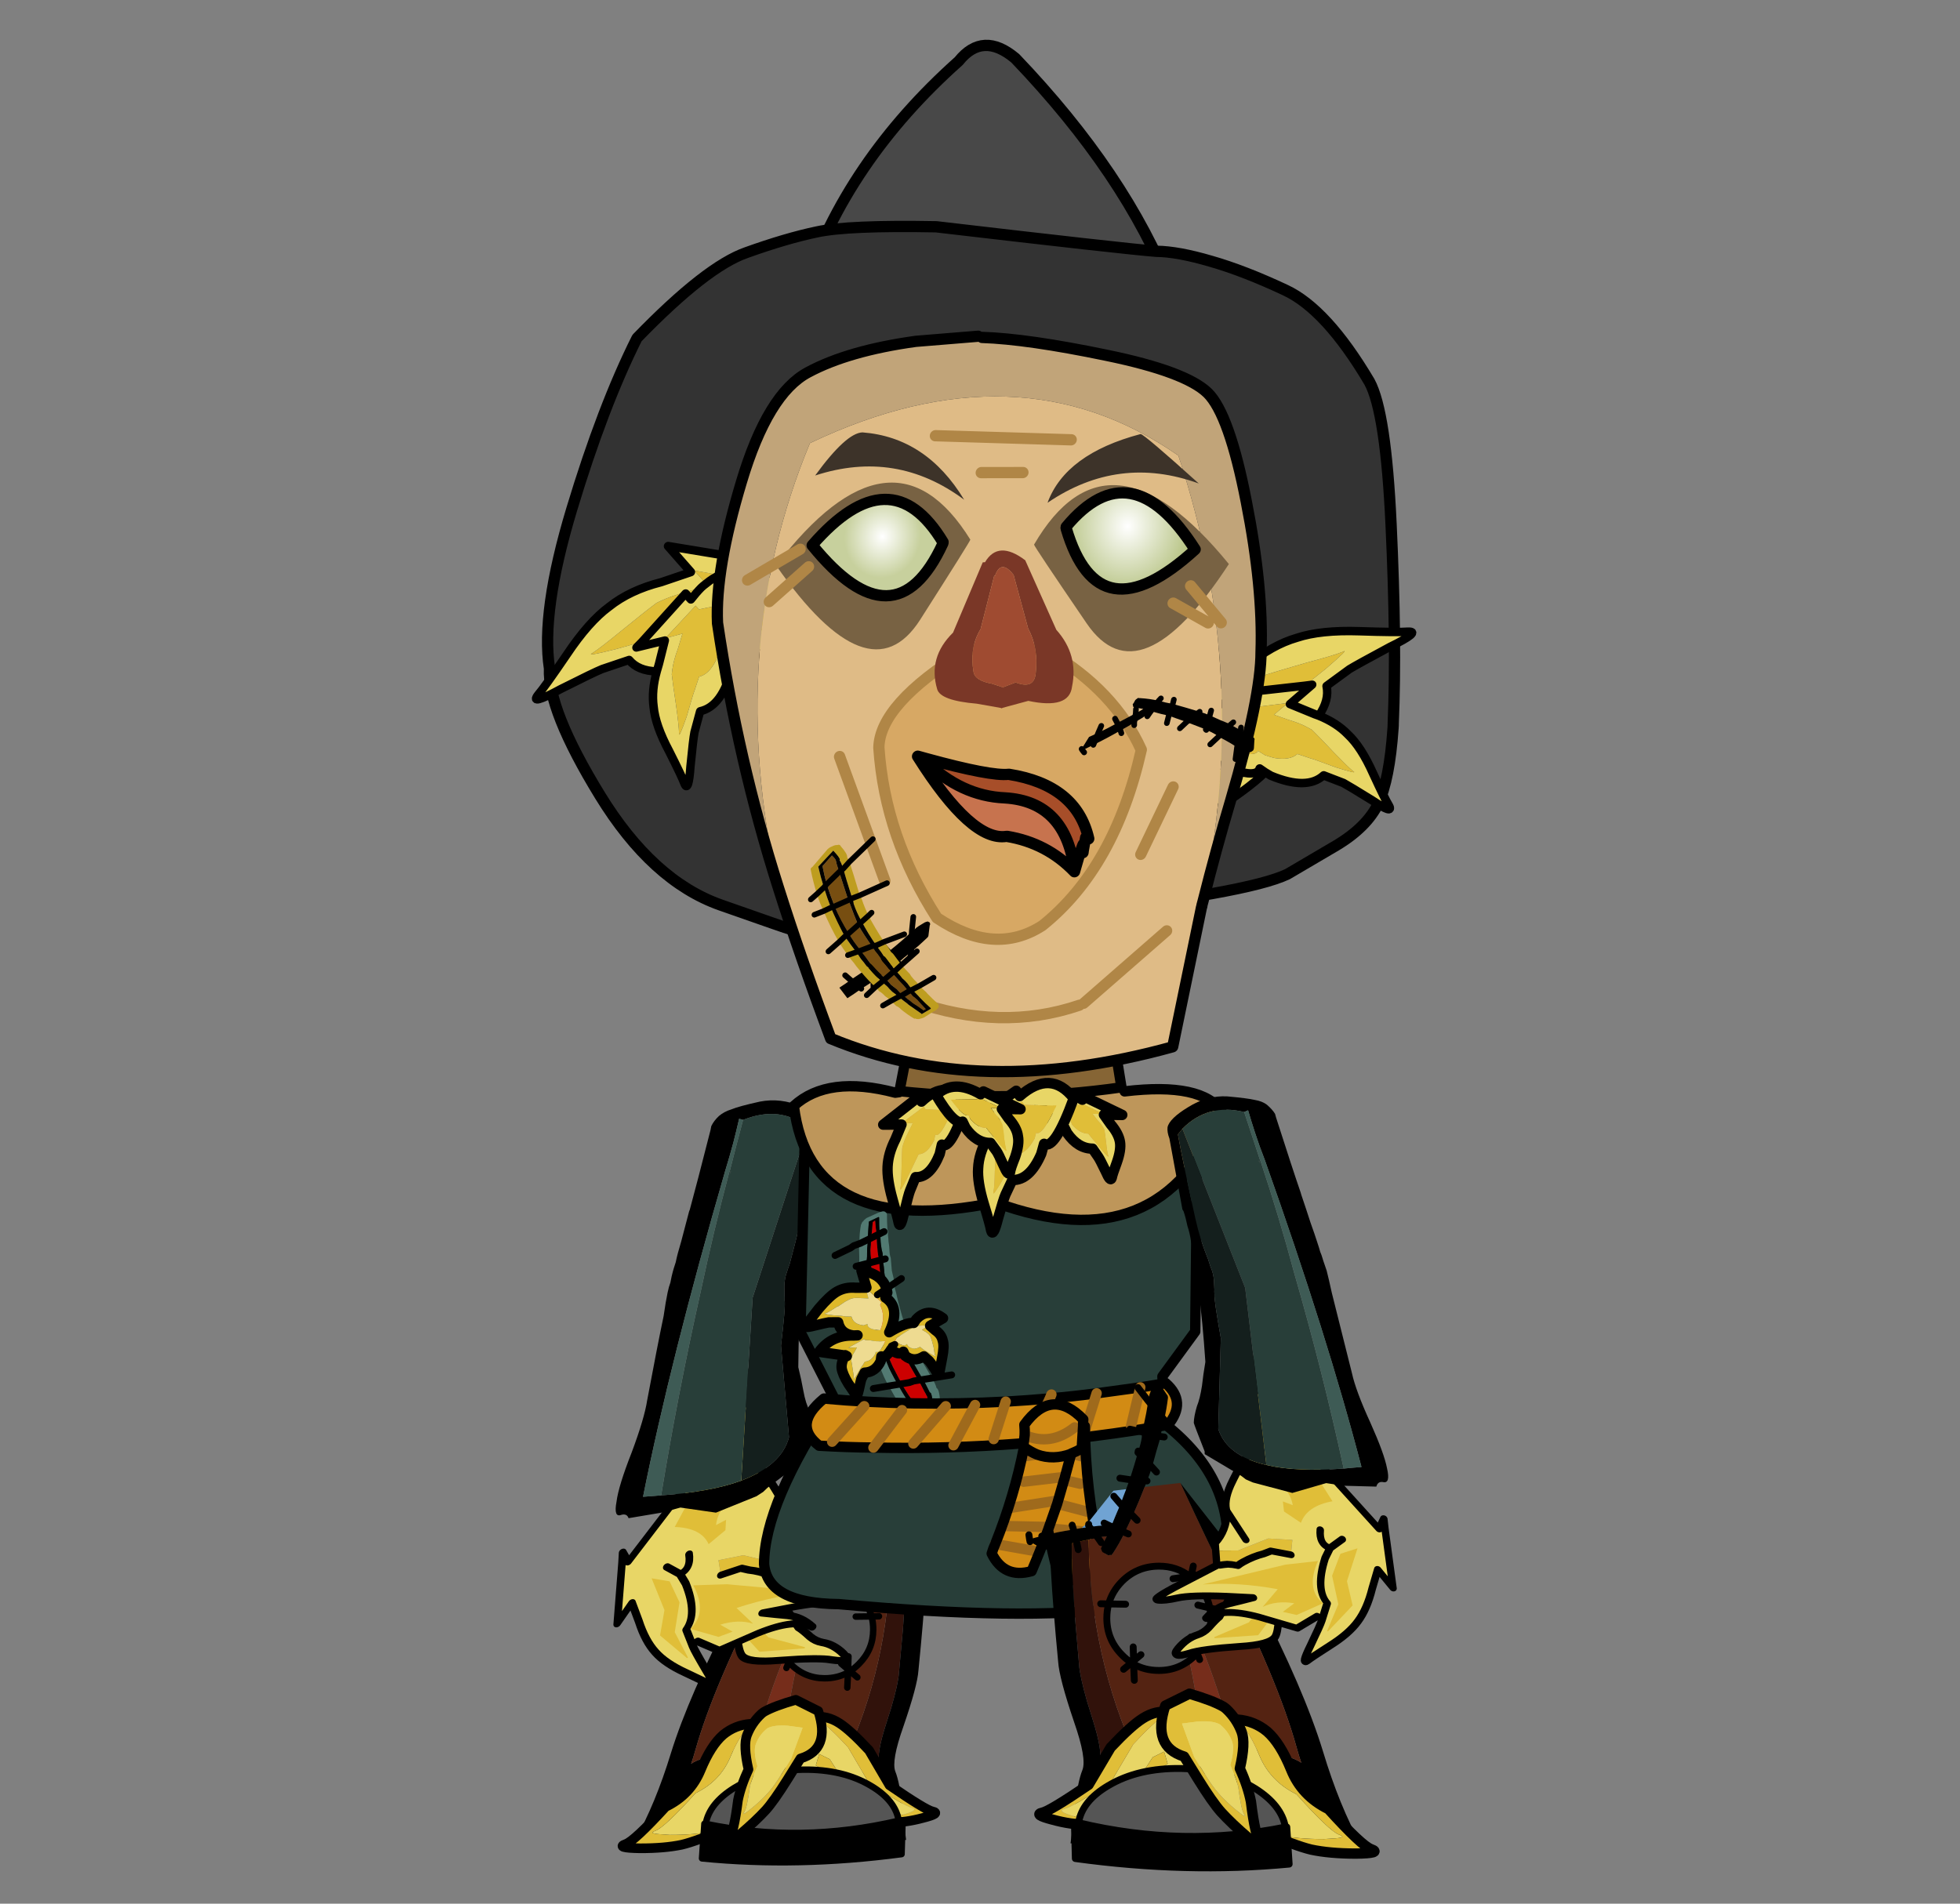 
<svg xmlns="http://www.w3.org/2000/svg" version="1.1" xmlns:xlink="http://www.w3.org/1999/xlink" preserveAspectRatio="none" x="0px" y="0px" width="560px" height="544px" viewBox="0 0 560 544">
<rect x="0" y="0" width="560" height="544" fill="#808080" stroke="none"/>
<defs>
<radialGradient id="Gradient_1" gradientUnits="userSpaceOnUse" cx="0" cy="0" r="6.802" fx="0" fy="0" gradientTransform="matrix( 0.99, -0.138, 0.125, 1.069, -23.25,-45.5) " spreadMethod="pad">
<stop  offset="0%" stop-color="#FFFFFF"/>

<stop  offset="100%" stop-color="#C7D09D"/>
</radialGradient>

<radialGradient id="Gradient_2" gradientUnits="userSpaceOnUse" cx="0" cy="0" r="11.025" fx="0" fy="0" gradientTransform="matrix( 1, 0, 0, 1.091, 20.3,-44.95) " spreadMethod="pad">
<stop  offset="0%" stop-color="#FFFFFF"/>

<stop  offset="100%" stop-color="#B9C587"/>
</radialGradient>

<g id="Duplicate_Items_Folder_leg_suit_copy_0_Layer4_0_FILL">
<path fill="#762D1B" stroke="none" d="
M -7.55 6.95
Q -5.236 6.522 -3.2 6.4 -2.609 -6.629 0.85 -19.7 -5.507 -5.499 -7.55 6.95 Z"/>

<path fill="#31120B" stroke="none" d="
M 13 -22.65
L 13.15 -23.75
Q 12.314 -23.865 11.4 -24 12.294 -7.065 6.35 8.25 11.907 10.834 12.8 11.5 12.35 9.35 11.9 8.35 11.3 6.9 12.5 2.05 12.85 0.6 13.15 -0.65 13.95 -4.35 13.95 -5.95 14.05 -9.75 14.1 -12.8 14.1 -15.6 14.1 -17.8 14.05 -20.9 13.9 -23.15 13.882 -23.401 13.8 -23.65 13.494 -23.708 13.15 -23.75
L 13 -22.65 Z"/>

<path fill="#000000" stroke="none" d="
M 19.95 -24.6
L 19.9 -24.25 20.3 -24.5
Q 20.15 -24.6 19.95 -24.6
M 11.15 -25.8
Q 9.9 -25.95 8.4 -25.9
L 6.1 -24.7
Q 6.95 -23.2 8 -21.8
L 8.05 -21.75
Q 8.2 -21.6 8.3 -21.5
L 8.4 -21.6
Q 8.65 -21.5 8.8 -21.6
L 9.4 -22
Q 9.5 -22 9.6 -22.25 9.6 -22.35 9.7 -22.55 9.7 -22.6 9.65 -22.7 9.15 -23.65 8.75 -24.3 9.45 -24.3 10.05 -24.2
L 11.15 -25.8
M 18.15 -24.95
Q 15.95 -25.4 13.5 -25.6
L 13.15 -23.75
Q 13.494 -23.708 13.8 -23.65 13.882 -23.401 13.9 -23.15 14.05 -20.9 14.1 -17.8 14.1 -15.6 14.1 -12.8 14.05 -9.75 13.95 -5.95 13.95 -4.35 13.15 -0.65 12.85 0.6 12.5 2.05 11.3 6.9 11.9 8.35 12.35 9.35 12.8 11.5 11.907 10.834 6.35 8.25 5.988 8.067 5.55 7.85 1.845 6.141 -3.2 6.4 -5.236 6.522 -7.55 6.95 -8.999 7.263 -10.6 7.7 -16.126 9.242 -17.3 10.3 -17.004 9.176 -16.75 7.95 -15.7 2.95 -13.45 -3.55 -12 -7.75 -10.05 -12.6 -8.9 -15.45 -7.85 -17.8 -6.394 -21.075 -2.4 -31.35
L -7.9 -23.3
Q -10.042 -19.376 -12.4 -14 -18.4 -0.25 -20.55 8.85 -22.421 16.909 -25.2 22.75
L 16.85 19.8
Q 16.451 17.869 16 15.05 15.25 10.95 14.45 9.3 13.7 7.7 15.2 2.3 16.95 -4.2 16.95 -6.6 17.2 -14.65 17.15 -19.8 17.131 -21.555 17.05 -23.1 17.49 -22.982 17.9 -22.9
L 19.9 -24.25 19.95 -24.6
Q 19.1 -24.8 18.15 -24.95
L 15.3 -22.3 18.15 -24.95
M 12.3 -25.75
Q 11.815 -25.769 11.3 -25.8 11.221 -25.797 11.15 -25.8
L 10.05 -24.2
Q 10.749 -24.094 11.4 -24 12.314 -23.865 13.15 -23.75
L 13.5 -25.6
Q 12.921 -25.676 12.3 -25.75
M 7.9 -25.95
Q 7.15 -27.5 6.45 -28.85
L 4.8 -27.05
Q 5.45 -25.9 6.1 -24.7
L 8.4 -25.9
Q 8.25 -25.95 7.9 -25.95
M 2.4 -31.95
Q 2.603 -31.509 2.8 -31.1 3.771 -29.026 4.8 -27.05
L 6.45 -28.85
Q 5.983 -29.931 5.5 -30.95 5.212 -31.635 4.9 -32.3
L 2.4 -31.95
M 1.55 -33.9
Q 1.95 -32.9 2.4 -31.95
L 4.9 -32.3
Q 4.05 -34.45 3.45 -36.15
L 1.55 -33.9
M 0.6 -45.7
Q 0.55 -46 0.35 -46.1 0.05 -46.15 -0.1 -46.1 -0.3 -45.95 -0.4 -45.8
L -1.25 -44.3
Q -1.45 -44.1 -1.4 -43.75 -1.1 -42.15 -0.65 -40.65
L 1.5 -43.55
Q 1.3 -43.95 1.3 -44.2 1.25 -44.55 0.6 -45.7
M 2.65 -39.1
L 0 -38.25
Q 0.8 -36.15 1.55 -33.9
L 3.45 -36.15
Q 3.4 -36.2 3.4 -36.35 2.95 -37.35 2.75 -38.3 2.75 -38.7 2.65 -39.1
M 0 -38.25
L 2.65 -39.1
Q 1.7 -42.2 1.5 -43.55
L -0.65 -40.65
Q -0.2 -39.45 0 -38.25 Z"/>

<path fill="#70A3D3" stroke="none" d="
M 11.25 -26.05
L 11.15 -25.8
Q 11.221 -25.797 11.3 -25.8 11.284 -25.909 11.25 -26.05
M 5.5 -30.95
Q 5.983 -29.931 6.45 -28.85
L 7.35 -30.05 6.45 -28.85
Q 7.15 -27.5 7.9 -25.95 8.25 -25.95 8.4 -25.9
L 9 -26.25 8.4 -25.9
Q 9.9 -25.95 11.15 -25.8
L 11.25 -26.05
Q 11.265 -26.13 11.25 -26.25 11.239 -26.404 11.2 -26.6
L 7.35 -30.85 5.5 -30.95 Z"/>

<path fill="#5792CA" stroke="none" d="
M 11.3 -25.8
Q 11.815 -25.769 12.3 -25.75
L 11.2 -26.6
Q 11.239 -26.404 11.25 -26.25 11.265 -26.13 11.25 -26.05 11.284 -25.909 11.3 -25.8 Z"/>

<path fill="#542312" stroke="none" d="
M 4.2 -26.35
L 4.8 -27.05
Q 3.771 -29.026 2.8 -31.1
L -2.4 -31.35
Q -6.394 -21.075 -7.85 -17.8 -8.9 -15.45 -10.05 -12.6 -12 -7.75 -13.45 -3.55 -15.7 2.95 -16.75 7.95 -17.004 9.176 -17.3 10.3 -16.126 9.242 -10.6 7.7 -8.999 7.263 -7.55 6.95 -5.507 -5.499 0.85 -19.7 -2.609 -6.629 -3.2 6.4 1.845 6.141 5.55 7.85 5.988 8.067 6.35 8.25 12.294 -7.065 11.4 -24 10.749 -24.094 10.05 -24.2
L 9.6 -23.45 10.05 -24.2
Q 9.45 -24.3 8.75 -24.3 9.15 -23.65 9.65 -22.7 9.7 -22.6 9.7 -22.55 9.6 -22.35 9.6 -22.25 9.5 -22 9.4 -22
L 8.8 -21.6
Q 8.65 -21.5 8.4 -21.6
L 8.3 -21.5
Q 8.2 -21.6 8.05 -21.75
L 8 -21.8
Q 6.95 -23.2 6.1 -24.7
L 5.6 -24.45 6.1 -24.7
Q 5.45 -25.9 4.8 -27.05
L 4.2 -26.35 Z"/>
</g>

<g id="Duplicate_Items_Folder_leg_suit_copy_0_Layer3_0_FILL">
<path fill="#E0BE38" stroke="none" d="
M -12.65 5.45
Q -14.45 7.25 -15.75 11.15 -17.05 15.1 -20.8 17.25 -25.3 22.9 -26.6 23.45 -28.2 24.15 -24.35 23.95 -20.55 23.7 -17.9 22.95 -15.65 22.25 -11.05 19.9
L -7.1 17.75
Q -11.3 19.9 -13.4 20.55 -16 21.3 -19.85 21.55 -20.55 21.55 -21 21.55 -23.4 21.6 -22.1 21.05 -20.75 20.45 -16.3 14.8 -12.55 12.65 -11.25 8.7 -10.05 5.2 -8.5 3.45 -10.9 3.8 -12.65 5.45
M 13.7 11.5
L 10.15 6.3
Q 7 3.35 5.25 2.4 3.25 1.3 1.4 1.75 1.35 1.8 1.3 1.8 1.65 1.95 2 2.1 3.7 3.05 6.85 6.05
L 10.4 11.25
Q 16.25 14.6 17.4 14.75 18.7 15 16 15.95 15.95 15.95 15.9 15.95
L 8.5 13.95 4.15 8.1 2.45 7.4 2.05 9.2 3.65 10 0.2 13 5.1 15.6 8.7 16.4
Q 12.65 17.25 14.45 17.2 16.5 17.15 19.25 16.2 22 15.3 20.65 15.1 19.55 14.95 13.7 11.5 Z"/>

<path fill="#E8D666" stroke="none" d="
M 3.65 10
L 2.05 9.2 2.45 7.4 4.15 8.1 8.5 13.95 15.9 15.95
Q 15.95 15.95 16 15.95 18.7 15 17.4 14.75 16.25 14.6 10.4 11.25
L 6.85 6.05
Q 3.7 3.05 2 2.1 1.65 1.95 1.3 1.8 -0.3 1.15 -1.75 1.45 -2.55 1 -3.25 0.95 -3.55 0.95 -3.85 1 -6.35 1.3 -8.15 3.05 -8.3 3.25 -8.5 3.45 -10.05 5.2 -11.25 8.7 -12.55 12.65 -16.3 14.8 -20.75 20.45 -22.1 21.05 -23.4 21.6 -21 21.55 -20.55 21.55 -19.85 21.55 -16 21.3 -13.4 20.55 -11.3 19.9 -7.1 17.75
L -6.95 17.7
Q -6.75 17.6 -6.6 17.5
L -2.5 15.3 0.2 13 3.65 10 Z"/>
</g>

<g id="Duplicate_Items_Folder_leg_suit_copy_0_Layer2_0_FILL">
<path fill="#555555" stroke="none" d="
M 6.35 -5.8
L 6 -6.05 6.05 -5.55
Q 6.196 -5.662 6.35 -5.8
M 6.95 -17.65
Q 4.6 -19.7 1.45 -19.5 -1.073 -19.337 -2.9 -17.75
L -0.45 -17.55 -2.9 -17.75
Q -2.976 -17.693 -3.05 -17.65
L -2.65 -16.2 -3.05 -17.65
Q -3.388 -17.308 -3.7 -16.95 -5.23 -15.159 -5.5 -13
L -3.8 -13.5 -5.5 -13
Q -5.601 -12.236 -5.55 -11.45 -5.361 -8.524 -3.25 -6.55
L -2.5 -8.95 -3.25 -6.55
Q -3.132 -6.415 -3 -6.3 -0.65 -4.2 2.45 -4.4 4.471 -4.528 6.05 -5.55
L 6 -6.05 4.9 -6.85 6 -6.05 5.95 -8.05 6 -6.05 6.35 -5.8
Q 7.049 -6.296 7.65 -7 9.7 -9.35 9.5 -12.45 9.43 -13.538 9.1 -14.5
L 6.65 -14.3 9.1 -14.5
Q 8.475 -16.287 6.95 -17.65 Z"/>
</g>

<g id="Duplicate_Items_Folder_leg_suit_copy_0_Layer1_0_FILL">
<path fill="#555555" stroke="none" d="
M 10.85 11.8
Q 6.35 9.5 0.15 10 -6.1 10.55 -10.4 13.6 -14.05 16.25 -14.4 19.45 0.55 21.5 15.5 16.9 14.8 13.8 10.85 11.8 Z"/>

<path fill="#000000" stroke="none" d="
M 16.1 16.85
L 15.5 16.9
Q 0.55 21.5 -14.4 19.45
L -14.6 19.45 -14.6 24.85
Q 0.35 25.3 16.3 22.05
L 16.1 16.85 Z"/>
</g>

<g id="Duplicate_Items_Folder_leg_suit_copy_0_Layer0_0_FILL">
<path fill="#E0BE38" stroke="none" d="
M -6.95 1.8
Q -8.35 3.3 -8.95 5.25 -9.45 6.9 -8.35 10.55 -9.35 13.15 -9.65 15.45 -9.95 20.65 -10.65 21.6 -11.35 22.85 -8.95 20.7 -6.65 18.45 -5.25 16.7 -4.1 15.25 -2.15 11.6
L -0.4 8.3
Q 4.2 6.55 1.85 0.75
L -1.75 -0.75
Q -5.05 0.45 -6.55 1.45 -6.75 1.6 -6.95 1.8
M -2.75 3.35
L -0.4 3.5 -1.85 8.45 -3 10.6
Q -4.25 13 -5.05 13.95 -5.95 15.15 -7.5 16.6 -9 18 -8.55 17.2 -8.15 16.55 -7.95 13.15 -7.65 11.7 -7 9.95 -7.85 7.6 -7.45 6.45 -7.05 5.15 -6.05 4.15 -6 4.1 -5.9 4 -4.95 3.35 -2.75 3.35 Z"/>

<path fill="#E8D666" stroke="none" d="
M -0.4 3.5
L -2.75 3.35
Q -4.95 3.35 -5.9 4 -6 4.1 -6.05 4.15 -7.05 5.15 -7.45 6.45 -7.85 7.6 -7 9.95 -7.65 11.7 -7.95 13.15 -8.15 16.55 -8.55 17.2 -9 18 -7.5 16.6 -5.95 15.15 -5.05 13.95 -4.25 13 -3 10.6
L -1.85 8.45 -0.4 3.5 Z"/>
</g>

<g id="hand_1_0_Layer3_0_FILL">
<path fill="#E8D666" stroke="none" d="
M 25.95 -9.3
L 18.25 -4.9 28.45 -1.55
Q 31.35 -2.2 38.65 -2.15 39.55 -1.8 42 -1.35 43.6 -1 44.75 -0.1 46.6 1.4 49.65 1.9 52.8 2.4 49.3 -0.5 47.1 -2.2 42.3 -8.5 38.6 -13.45 36.5 -13.55 34.2 -13.65 25.95 -9.3 Z"/>
</g>

<g id="hand_1_0_Layer2_0_FILL">
<path fill="#E0BE38" stroke="none" d="
M 21.65 -16.45
L 21.9 -12.45 27.65 -8.9 36.5 -7.7 43.3 -3.2 43.5 -3.35 38.05 -10.5 30.4 -11.4 21.65 -16.45 Z"/>
</g>

<g id="hand_1_0_Layer1_0_FILL">
<path fill="#E8D666" stroke="none" d="
M 16.6 6.45
Q 17 6.05 17.25 5.55
L 16.5 6.5 16.6 6.45
M 15.05 -14.65
L 12.5 -14.55
Q 13 -12.3 9.9 -11.15 13 -12.3 12.5 -14.55
L 9.35 -15.8 12.5 -14.55 15.05 -14.65
Q 22.45 -15.9 23.9 -19.25
L 27.95 -19.95
Q 29.15 -20.15 34.35 -20.4 39.45 -20.6 37.8 -21.25 36.55 -21.7 32.1 -23.75 27.6 -25.85 24.15 -26.2 20.65 -26.6 16 -25.55
L 11.5 -24.7 13.55 -29.05 2.35 -22 3.2 -21.1 -4.35 -2.45 -4.55 -2.35
Q -6.85 3.1 -18.3 10.5 -23.6 13.75 -25.15 14.85 -27.7 16.6 -26.75 16.95 -24.85 17.6 -17.45 15.85 -13.8 15 -10.95 12.85 -9.3 14.65 -11.85 16.1 -14.4 17.6 -11.85 17.7 -11.55 17.7 -11.4 17.7 -11.3 17.65 -11.25 17.7 -8.7 17.35 -4.55 14.1 0 10.45 2.35 8.05 4.5 8.7 10.85 8.35 14.9 8.05 16.55 6.5
L 16.6 6.45 16.5 6.5 20.2 0.6 16.5 6.5 17.25 5.55
Q 17 6.05 16.6 6.45 20.45 4.75 24.2 5.55
L 28.55 3.15 28.6 3.15
Q 30.25 4.1 36.5 7.6 42.8 11.15 42.2 10 41.65 8.8 39.55 6.8 37.35 4.7 33.65 -1.55
L 31 -6.15
Q 33.35 -4.05 34.95 -2.55 37 -0.65 40.5 0 36.45 -1.65 34.3 -8.9
L 32.3 -16.5 27.65 -18.8 27.65 -19.8
Q 27.8 -19.85 27.95 -19.95
L 23.9 -19.25
Q 22.45 -15.9 15.05 -14.65
M 18.2 -8.5
L 19.65 -4.75 21.05 -3.75
Q 22.7 -2.25 24.95 -1.05 25.6 -0.7 26.3 -0.45 26.35 -0.25 26.45 -0.05 26.65 0.55 27.15 1.4 27.6 2 28.25 2.7 27.6 2 27.15 1.4
L 28 2.85 25.35 4.15 23.2 0.9 17.45 -3.1 15.05 -7.35 18.2 -8.5
M 24.95 -1.05
L 26.45 -0.05
Q 26.35 -0.25 26.3 -0.45 25.6 -0.7 24.95 -1.05 Z"/>

<path fill="#E0BE38" stroke="none" d="
M 19.65 -4.75
L 18.2 -8.5 15.05 -7.35 17.45 -3.1 23.2 0.9 25.35 4.15 28 2.85 27.15 1.4
Q 26.65 0.55 26.45 -0.05
L 24.95 -1.05
Q 22.7 -2.25 21.05 -3.75
L 19.65 -4.75 Z"/>
</g>

<g id="hand_1_0_Layer0_0_FILL">
<path fill="#E0BE38" stroke="none" d="
M -8.55 13.15
L -0.65 7.7 -0.45 4.8 -8.05 9.85 -10.1 8.95 -14.7 10.65
Q -11.2 9.8 -8.55 13.15
M 30.6 -12.5
L 29.7 -15.15 24.4 -18.55
Q 23.55 -14.25 16.45 -13.7
L 20.8 -8.5 34 3.75
Q 29.55 -2.05 26.6 -9.5
L 31.85 -8.6
Q 29 -10.3 27.6 -13.65
L 30.6 -12.5
M 2.8 -10.55
L 0.35 -6.75 -4.15 4.05
Q -1.2 -0.05 3.85 -3.6
L 5.5 -0.45
Q 5.65 -2.5 8 -4.15
L 8.35 -2.1 10.25 -3.25 10.65 -7.2
Q 6.55 -6.65 2.8 -10.55
M 12.5 -16.85
L 17.85 -17.5 22.9 -21.25 29.55 -21.85 29.5 -22.05 21.55 -23.8 17.3 -20.55 9.5 -19.25 12.5 -16.85 Z"/>
</g>

<g id="Duplicate_Items_Folder_arm_knives_0_Layer0_0_FILL">
<path fill="#000000" stroke="none" d="
M 18.7 45.7
Q 17.15 44.15 12.95 41.7 8.75 39.15 6.9 37.4 1.25 32.4 -2 29.65 -3.45 28.25 -4.4 27.45 -5.05 26.9 -5.55 26.6 -6.35 25.9 -6.7 25.65 -6.95 25.45 -7.85 24.85 -8.65 24.15 -10.15 23.1 -11.55 22.05 -13.5 20.55 -13.55 20.5 -13.75 20.4 -16.5 18.35 -22.7 13.55
L -23.1 13.2
Q -23.8 12.85 -24.75 12.8 -25.65 12.8 -26.6 13.25 -27.6 13.6 -30.1 15.05 -32.55 16.55 -33.9 19.5 -35.15 22.35 -34.65 23.45 -34.3 24.15 -33.5 24.65
L -26.2 31.9
Q -26.05 32 -25.95 32.05 -25.15 32.65 -24.25 33.45 -23.4 34.1 -22.6 34.95 -21.6 35.9 -20.55 37.05 -19.7 37.95 -18.65 39.1 -18.3 39.5 -17.8 40.05 -17.75 40.1 -17.65 40.2 -14.85 43.35 -11.2 47.95 -10.4 49.7 -9.7 51 -8.8 52.7 -8.6 53.85 -8.1 55.3 -7.65 56 -7.4 56.25 -4 58.45 -3.95 58.65 -3.8 58.75
L 2.25 58.35 3.05 58.4 4.1 58.25 9.6 56.25 12.75 52.35 15 51.2 18.9 48.65
Q 18.65 47.95 19.35 47.6 20.4 47.2 18.7 45.7
M 15.6 47.65
Q 14.6 48.45 13.65 49.2 8.3 53.5 4.3 55.1 -1.1 57.2 -4.25 54.8
L -11.3 43.95
Q -15.3 39.9 -15.55 39.3 -15.8 39 -16 38.7 -16.35 38.25 -16.75 37.7 -17.45 36.85 -18.2 36.4 -18.7 36.05 -19.2 35.75 -20.4 34.85 -21.5 34 -22.8 33 -23.95 31.95 -24.45 31.55 -28.85 27.4 -31.85 24.45 -32.85 23.5
L -32.75 22.45
Q -31.9 17.35 -26.85 15.5
L -26.55 15
Q -25.2 16.1 -23.9 17.1 -22.3 18.3 -20.65 19.45 1.05 35.1 15.6 47.65
M -21.15 20
Q -21.25 20.05 -21.1 20.1 -20.7 20.4 -21.15 20 Z"/>

<path fill="#141F1D" stroke="none" d="
M -32.75 22.45
L -32.85 23.5
Q -31.85 24.45 -28.85 27.4 -24.45 31.55 -23.95 31.95 -22.8 33 -21.5 34 -20.4 34.85 -19.2 35.75 -18.7 36.05 -18.2 36.4 -17.45 36.85 -16.75 37.7 -16.35 38.25 -16 38.7 -15.8 39 -15.55 39.3 -15.3 39.9 -11.3 43.95
L -4.25 54.8
Q -1.1 57.2 4.3 55.1
L -12.55 36 -32.75 22.45 Z"/>

<path fill="#283E39" stroke="none" d="
M 4.3 55.1
Q 8.3 53.5 13.65 49.2 3.3 39.6 -7.95 30.35 -14.3 25 -21.05 19.9
L -21.1 19.9
Q -24 17.65 -26.85 15.5 -31.9 17.35 -32.75 22.45
L -12.55 36 4.3 55.1
M -21.1 20.1
Q -21.25 20.05 -21.15 20 -20.7 20.4 -21.1 20.1 Z"/>

<path fill="#3E5B55" stroke="none" d="
M 13.65 49.2
Q 14.6 48.45 15.6 47.65 1.05 35.1 -20.65 19.45 -22.3 18.3 -23.9 17.1 -25.2 16.1 -26.55 15
L -26.85 15.5
Q -24 17.65 -21.1 19.9
L -21.05 19.9
Q -14.3 25 -7.95 30.35 3.3 39.6 13.65 49.2 Z"/>
</g>

<g id="Duplicate_Items_Folder_body_suit_copy_0_Layer10_0_FILL">
<path fill="#000000" stroke="none" d="
M -9.95 -11.7
L -7.7 -9.15
Q -6.3 -9.8 -4.85 -10.3
L -6.3 -13.15
Q -8.15 -12.45 -9.95 -11.7
M -13 -10.55
L -13.65 -6.75
Q -11 -7.8 -7.7 -9.15
L -9.95 -11.7
Q -11.5 -11.15 -13 -10.55
M -13.8 -6.6
L -13.65 -6.75 -13 -10.55
Q -16.35 -9 -19.5 -7.5
L -17.75 -4.5
Q -17.25 -4.85 -16.75 -5.15 -15.3 -5.95 -13.8 -6.6
M -22.9 -5.7
L -23.95 -1.05
Q -22.15 -2.1 -17.75 -4.5
L -19.5 -7.5
Q -21.1 -6.6 -22.9 -5.7
M -23.95 -1.05
L -22.9 -5.7
Q -25 -4.55 -27.15 -3.2 -27.55 -3 -27.6 -2.75
L -28.3 -0.45
Q -28.45 -0.25 -28.4 0.25 -28.25 0.35 -27.95 0.55 -27.6 0.55 -27.25 0.5 -25.3 -0.2 -24.8 -0.5 -24.65 -0.8 -23.95 -1.05 Z"/>
</g>

<g id="Duplicate_Items_Folder_body_suit_copy_0_Layer9_0_FILL">
<path fill="#283E39" stroke="none" d="
M 29.65 -17.65
L 18.9 -25.2 -14.2 -26.2 -27.05 -22.8 -28.65 7.4 -24.05 17.2
Q -34.664 31.954 -34.95 40.75 -34.65 46.45 -24.4 47
L -24.35 47
Q 28.923 54.085 32.1 42 33.427 31.216 23.75 22.95
L 23.55 16 28.5 9.7 29.65 -17.65 Z"/>
</g>

<g id="Duplicate_Items_Folder_body_suit_copy_0_Layer8_0_FILL">
<path fill="#BE965A" stroke="none" d="
M 19.35 -25.5
L 18.9 -26.1
Q 2.9 -24.5 -13.25 -26.9
L -13.3 -26.75 -13.85 -26.7
Q -23.551 -29.685 -28.6 -25.4 -26.839 -5.898 0.15 -10.2 23.885 -0.388 33.35 -21.9 30.67 -26.378 19.35 -25.5 Z"/>

<path fill="#866535" stroke="none" d="
M 18.9 -26.15
L 17.9 -33.85
Q 3.767 -32.737 -11.5 -34.65
L -13.25 -26.9
Q 2.9 -24.5 18.9 -26.1
L 18.9 -26.15 Z"/>
</g>

<g id="Duplicate_Items_Folder_body_suit_copy_0_Layer7_0_FILL">
<path fill="#527A72" stroke="none" d="
M -16.2 -9.6
Q -16.5 -9.55 -16.8 -9.45
L -18.4 -8.8
Q -18.6 -8.75 -19 -8.4
L -19 -8.35
Q -19.3 -8.15 -19.35 -7.85
L -19.4 -7.85
Q -19.7 -6.5 -19.7 -5.3 -19.7 -4.75 -19.8 -4.4 -19.8 -3.8 -19.8 -3.3 -19.8 -2.7 -19.85 -2.1 -19.8 -1.45 -19.9 -0.85 -19.85 -0.45 -19.85 0 -19.85 1.5 -19.7 3 -19.7 3.3 -19.65 3.6 -19.55 4.25 -19.4 4.95 -19.35 5.75 -19.2 6.4 -19 7.6 -18.7 8.8 -17.95 11.35 -17 13.75 -16.55 15 -15.85 16.2 -15 17.9 -14 19.45 -13.9 19.6 -13.45 19.5
L -10.4 19.4
Q -10.2 19.4 -9.8 19.3 -9.6 19.25 -9.45 19.15 -9.15 18.9 -8.9 18.7 -8.6 18.45 -8.75 18.15 -8.8 16.55 -9.2 16.3 -9.25 16.05 -9.45 15.55 -10.15 14.2 -11.9 11 -12 10.65 -12.2 10.25 -12.7 9.25 -13.2 7.9 -13.85 5.95 -14.4 3.45 -14.45 3.2 -14.5 2.95 -14.6 2.3 -14.8 1.6 -14.75 1.3 -14.8 1.05 -14.9 0.15 -15.15 -0.95 -15.2 -1.8 -15.25 -2.8 -15.4 -3.25 -15.4 -3.85 -15.4 -4.5 -15.5 -5.2 -15.5 -5.65 -15.55 -6.1 -15.5 -6.55 -15.6 -6.95 -15.65 -8.05 -15.6 -9.15 -15.65 -9.35 -15.75 -9.4 -15.85 -9.6 -16.2 -9.6
M -16.75 -8.75
Q -16.8 -7.55 -16.75 -6.45 -16.65 -6 -16.65 -5.7 -16.65 -5.15 -16.6 -4.7 -16.55 -4.05 -16.4 -3.5 -16.4 -2.9 -16.4 -2.35 -16.25 -1.55 -16.25 -0.75 -16.1 0.4 -15.95 1.55 -15.85 1.75 -15.9 2.05 -15.7 2.7 -15.6 3.35 -15.55 3.75 -15.5 4.05 -15.05 6.35 -14.4 8.1 -14 9.65 -13.35 10.9 -13.1 11.25 -12.9 11.65 -11.5 14.35 -10.8 15.6 -10.3 16.7 -10.2 16.9
L -10.1 16.95
Q -9.9 17.1 -9.8 18.55
L -12.95 18.75
Q -13.8 17.45 -14.5 16.1 -15.3 14.65 -15.95 13.2 -16.8 11 -17.55 8.65 -17.85 7.25 -18.1 5.7 -18.2 5.05 -18.35 4.5 -18.4 3.85 -18.55 3.15 -18.5 2.85 -18.55 2.55 -18.7 1.15 -18.65 -0.3 -18.7 -0.9 -18.7 -1.45 -18.75 -1.85 -18.75 -2.5 -18.65 -3.15 -18.65 -3.75 -18.65 -4.3 -18.55 -4.9 -18.55 -5.3 -18.5 -5.7 -18.4 -6.9 -18.25 -8.2
L -16.85 -8.8 -16.75 -8.75 Z"/>

<path fill="#000000" stroke="none" d="
M -16.75 -6.45
Q -16.8 -7.55 -16.75 -8.75
L -16.85 -8.8 -18.25 -8.2
Q -18.4 -6.9 -18.5 -5.7 -18.55 -5.3 -18.55 -4.9 -18.65 -4.3 -18.65 -3.75 -18.65 -3.15 -18.75 -2.5 -18.75 -1.85 -18.7 -1.45 -18.7 -0.9 -18.65 -0.3 -18.7 1.15 -18.55 2.55 -18.5 2.85 -18.55 3.15 -18.4 3.85 -18.35 4.5 -18.2 5.05 -18.1 5.7 -17.85 7.25 -17.55 8.65 -16.8 11 -15.95 13.2 -15.3 14.65 -14.5 16.1 -13.8 17.45 -12.95 18.75
L -9.8 18.55
Q -9.9 17.1 -10.1 16.95
L -10.2 16.9
Q -10.3 16.7 -10.8 15.6 -11.5 14.35 -12.9 11.65 -13.1 11.25 -13.35 10.9 -14 9.65 -14.4 8.1 -15.05 6.35 -15.5 4.05 -15.55 3.75 -15.6 3.35 -15.7 2.7 -15.9 2.05 -15.85 1.75 -15.95 1.55 -16.1 0.4 -16.25 -0.75 -16.25 -1.55 -16.4 -2.35 -16.4 -2.9 -16.4 -3.5 -16.55 -4.05 -16.6 -4.7 -16.65 -5.15 -16.65 -5.7 -16.65 -6 -16.75 -6.45
M -17.35 -8.3
Q -17.3 -7.2 -17.2 -6.35 -17.2 -5.85 -17.2 -5.4 -17.2 -4.95 -17.15 -4.4 -17.15 -3.8 -17.05 -3.15 -16.95 -2.55 -16.95 -2.1 -16.901 -1.362 -16.85 -0.6
L -16.85 -0.55
Q -16.6 0.6 -16.55 1.7 -16.45 2 -16.4 2.3 -16.25 2.95 -16.15 3.6 -16.15 4.05 -16 4.45 -15.7 6.5 -15.1 8.2 -14.4 9.9 -13.8 11.1 -13.7 11.45 -13.5 11.9 -12.15 14.45 -11.45 15.75 -10.85 17.05 -10.75 17.15
L -10.75 17.25
Q -10.55 17.35 -10.5 18.25
L -12.5 18.35
Q -13.25 17.25 -13.95 16 -14.7 14.5 -15.45 12.9 -16.35 10.8 -16.9 8.5 -17.3 7.1 -17.5 5.3 -17.65 4.75 -17.7 4.2 -17.8 3.6 -17.9 2.85 -17.9 2.6 -17.95 2.3 -18.1 1 -18.05 -0.4 -18.05 -0.45 -18.05 -0.5 -18.054 -1.054 -18.1 -1.65 -18.1 -2.15 -18.1 -2.8 -18.15 -3.4 -18.15 -4.05 -18.108 -4.28 -18.1 -4.5 -18.05 -4.809 -18.05 -5.1 -17.9 -5.6 -17.95 -6.05 -17.8 -7 -17.7 -8.1
L -17.35 -8.3 Z"/>

<path fill="#CC0000" stroke="none" d="
M -17.2 -6.35
Q -17.3 -7.2 -17.35 -8.3
L -17.7 -8.1
Q -17.8 -7 -17.95 -6.05 -17.9 -5.6 -18.05 -5.1 -18.05 -4.809 -18.1 -4.5 -18.108 -4.28 -18.15 -4.05 -18.15 -3.4 -18.1 -2.8 -18.1 -2.15 -18.1 -1.65 -18.054 -1.054 -18.05 -0.5 -18.05 -0.45 -18.05 -0.4 -18.1 1 -17.95 2.3 -17.9 2.6 -17.9 2.85 -17.8 3.6 -17.7 4.2 -17.65 4.75 -17.5 5.3 -17.3 7.1 -16.9 8.5 -16.35 10.8 -15.45 12.9 -14.7 14.5 -13.95 16 -13.25 17.25 -12.5 18.35
L -10.5 18.25
Q -10.55 17.35 -10.75 17.25
L -10.75 17.15
Q -10.85 17.05 -11.45 15.75 -12.15 14.45 -13.5 11.9 -13.7 11.45 -13.8 11.1 -14.4 9.9 -15.1 8.2 -15.7 6.5 -16 4.45 -16.15 4.05 -16.15 3.6 -16.25 2.95 -16.4 2.3 -16.45 2 -16.55 1.7 -16.6 0.6 -16.85 -0.55
L -16.85 -0.6
Q -16.901 -1.362 -16.95 -2.1 -16.95 -2.55 -17.05 -3.15 -17.15 -3.8 -17.15 -4.4 -17.2 -4.95 -17.2 -5.4 -17.2 -5.85 -17.2 -6.35 Z"/>
</g>

<g id="Duplicate_Items_Folder_body_suit_copy_0_Layer6_0_FILL">
<path fill="#E8D666" stroke="none" d="
M -22.3 11
L -22.3 11.05 -22.05 11.15 -22.3 11 Z"/>

<path fill="#DEB929" stroke="none" d="
M -9.85 7.25
L -7.95 6.25
Q -10.1 4.5 -11.85 6.25
L -12.2 6.75
Q -13.35 6.6 -15.8 7.95 -14 4.45 -16.2 2.9
L -15.9 2.2
Q -16.2 -0.45 -19.55 -1.15
L -18.9 1.35 -20.45 1.3
Q -21.95 1.1 -23.2 1.75 -24.25 2.3 -25.9 4.1 -27.4 5.95 -27.8 6.3 -28.35 6.9 -26.7 6.55 -24.95 6.2 -24.5 6.15
L -23.15 6.2
Q -22.85 7.9 -21 8.2 -20.7 8.2 -20.4 8.2 -20.7 8.2 -21 8.2 -24.2 8 -26.05 10.35
L -22.3 11.05 -22.3 11 -22.05 11.15 -22.3 11.05
Q -22.9 12 -22.85 12.85 -22.75 13.75 -21.95 15.15 -21.1 16.45 -20.95 16.8 -20.75 17.25 -20.45 16.05 -20.15 14.85 -20.05 14.55
L -19.55 13.65
Q -17.95 13.65 -17.15 12.05
L -17.05 11.4
Q -16.4 11.7 -15.6 10.45 -14.5 11.45 -13.85 10.85
L -13.6 11.45
Q -12.4 12.5 -10.9 11.65
L -10.2 12.3
Q -10 12.5 -9.4 13.5 -8.85 14.6 -8.7 14 -8.6 13.55 -8.25 11.95 -7.85 10.25 -8.1 9.45 -8.25 8.6 -9.1 7.95
L -9.85 7.25
M -9.25 11.6
Q -9.1 11.9 -9.95 11.3 -10.85 10.7 -10.95 10.65
L -11.4 10.25
Q -12.3 10.75 -13.1 10.1
L -13.3 9.75
Q -13.75 10.3 -15.05 9.2
L -15.05 9.15
Q -15 9.1 -14.9 9.15 -14.85 8.95 -14.75 8.8
L -12.55 7.5 -12.35 7.2 -9.9 7.15 -11.05 7.8 -10.55 8.1
Q -9.95 8.5 -9.8 8.95 -9.65 9.4 -9.45 10.35 -9.35 11.3 -9.25 11.6
M -18.95 1.45
L -16.8 3.55 -17 3.95
Q -16.25 5.55 -17 7.4 -17.05 7.5 -17.1 7.6 -19.05 7.4 -18.9 6.6
L -19.45 6.8
Q -20.95 6.6 -21.2 5.45
L -22.1 5.4
Q -22.3 5.3 -23.8 5.15 -25.3 4.95 -24.95 4.75
L -24.85 4.8
Q -24.35 4.6 -23.2 3.9
L -23.1 3.9
Q -22.55 3.55 -22.05 3.25 -21.55 3 -21.15 2.85 -20.55 2.7 -19.6 2.85
L -19.55 2.85 -18.65 2.95 -19 1.45 -18.95 1.45
M -19.5 8.8
L -19.25 8.95 -18.6 9
Q -17.9 9.25 -16.4 9.2 -16.5 9.35 -16.55 9.5 -17.3 10.95 -17.85 10.7
L -17.95 11.05
Q -18.6 12.05 -19.45 12.05
L -19.85 12.65
Q -19.95 12.7 -20.55 13.7 -21.2 14.75 -21.15 14.45 -21.1 14.05 -21.25 13.15 -21.35 12.15 -21.45 11.65 -21.3 11.1 -20.9 10.55
L -20.55 9.95 -21.8 9.95 -19.5 8.8 Z"/>

<path fill="#EEDB91" stroke="none" d="
M -19.25 8.95
L -19.5 8.8 -21.8 9.95 -20.55 9.95 -20.9 10.55
Q -21.3 11.1 -21.45 11.65 -21.35 12.15 -21.25 13.15 -21.1 14.05 -21.15 14.45 -21.2 14.75 -20.55 13.7 -19.95 12.7 -19.85 12.65
L -19.45 12.05
Q -18.6 12.05 -17.95 11.05
L -17.85 10.7
Q -17.3 10.95 -16.55 9.5 -16.5 9.35 -16.4 9.2 -17.9 9.25 -18.6 9
L -19.25 8.95
M -16.8 3.55
L -18.95 1.45 -19 1.45 -18.65 2.95 -19.55 2.85 -19.6 2.85
Q -20.55 2.7 -21.15 2.85 -21.55 3 -22.05 3.25 -22.55 3.55 -23.1 3.9
L -23.2 3.9
Q -24.35 4.6 -24.85 4.8
L -24.95 4.75
Q -25.3 4.95 -23.8 5.15 -22.3 5.3 -22.1 5.4
L -21.2 5.45
Q -20.95 6.6 -19.45 6.8
L -18.9 6.6
Q -19.05 7.4 -17.1 7.6 -17.05 7.5 -17 7.4 -16.25 5.55 -17 3.95
L -16.8 3.55
M -9.95 11.3
Q -9.1 11.9 -9.25 11.6 -9.35 11.3 -9.45 10.35 -9.65 9.4 -9.8 8.95 -9.95 8.5 -10.55 8.1
L -11.05 7.8 -9.9 7.15 -12.35 7.2 -12.55 7.5 -14.75 8.8
Q -14.85 8.95 -14.9 9.15 -15 9.1 -15.05 9.15
L -15.05 9.2
Q -13.75 10.3 -13.3 9.75
L -13.1 10.1
Q -12.3 10.75 -11.4 10.25
L -10.95 10.65
Q -10.85 10.7 -9.95 11.3 Z"/>
</g>

<g id="Duplicate_Items_Folder_body_suit_copy_0_Layer5_0_FILL">
<path fill="#E8D666" stroke="none" d="
M -10.1 -25.25
L -10.5 -25.95 -15.75 -22.15 -13.1 -22.05 -14.05 -19.95
Q -15.15 -17.95 -15.3 -16.05 -15.45 -14.2 -14.75 -11.35 -14.05 -8.55 -13.95 -7.85 -13.75 -6.8 -13.1 -9.3 -12.4 -11.9 -12.15 -12.45
L -11.3 -14.35
Q -9.2 -14.15 -7.7 -17.55
L -7.35 -18.9
Q -6.1 -17.95 -3.6 -24.7 -6.25 -28.6 -10.1 -25.25
M -9.55 -24.1
L -5.75 -23.8
Q -7.55 -19.8 -8.25 -20.4
L -8.45 -19.55
Q -9.55 -17.6 -10.75 -17.65
L -11.35 -16.5
Q -11.5 -16.2 -12.55 -14.2 -13.65 -12.15 -13.55 -12.8 -13.4 -13.45 -13.3 -15.5 -13.2 -17.5 -13.1 -18.65 -12.85 -19.65 -12.15 -20.9
L -11.45 -22.2 -13.05 -22.25 -9.8 -24.5 -9.55 -24.1
M 16.25 -22.25
L 18.9 -22.1 13.65 -24.9 13.2 -24.55
Q 9.4 -27 6.75 -24.65 9.25 -20.15 10.45 -20.65
L 10.85 -19.8
Q 12.35 -17.5 14.45 -17.4
L 15.25 -16.15
Q 15.5 -15.75 16.25 -14.05 16.9 -12.4 17.1 -13.05 17.2 -13.55 17.9 -15.25 18.6 -17.05 18.45 -18.2 18.3 -19.4 17.2 -20.8
L 16.25 -22.25
M 15.25 -21.55
Q 16 -20.7 16.25 -20.05 16.35 -19.35 16.45 -18.05 16.55 -16.7 16.7 -16.25 16.8 -15.85 15.7 -17.25 14.65 -18.65 14.5 -18.8
L 13.9 -19.6
Q 12.7 -19.65 11.6 -21
L 11.4 -21.55
Q 10.7 -21.25 8.9 -23.9
L 12.7 -23.8 12.95 -24.05 16.2 -22.35 14.6 -22.45 15.25 -21.55 Z"/>

<path fill="#E0BE38" stroke="none" d="
M -5.75 -23.8
L -9.55 -24.1 -9.8 -24.5 -13.05 -22.25 -11.45 -22.2 -12.15 -20.9
Q -12.85 -19.65 -13.1 -18.65 -13.2 -17.5 -13.3 -15.5 -13.4 -13.45 -13.55 -12.8 -13.65 -12.15 -12.55 -14.2 -11.5 -16.2 -11.35 -16.5
L -10.75 -17.65
Q -9.55 -17.6 -8.45 -19.55
L -8.25 -20.4
Q -7.55 -19.8 -5.75 -23.8
M 16.25 -20.05
Q 16 -20.7 15.25 -21.55
L 14.6 -22.45 16.2 -22.35 12.95 -24.05 12.7 -23.8 8.9 -23.9
Q 10.7 -21.25 11.4 -21.55
L 11.6 -21
Q 12.7 -19.65 13.9 -19.6
L 14.5 -18.8
Q 14.65 -18.65 15.7 -17.25 16.8 -15.85 16.7 -16.25 16.55 -16.7 16.45 -18.05 16.35 -19.35 16.25 -20.05 Z"/>
</g>

<g id="Duplicate_Items_Folder_body_suit_copy_0_Layer4_0_FILL">
<path fill="#E8D666" stroke="none" d="
M 4.15 -25.45
L 3.65 -26.25 -2.75 -22.1 0.45 -21.95 -0.7 -19.6
Q -2.05 -17.35 -2.2 -15.25 -2.4 -13.3 -1.55 -10.1 -0.7 -7 -0.6 -6.2 -0.35 -5.05 0.45 -7.85 1.35 -10.7 1.65 -11.3
L 2.7 -13.35
Q 5.2 -13.15 7 -16.95
L 7.45 -18.4
Q 8.95 -17.35 11.95 -24.8 8.75 -29.2 4.15 -25.45
M 6.35 -20.05
L 6.1 -19.2
Q 4.75 -16.95 3.3 -17.05
L 2.6 -15.75
Q 2.4 -15.5 1.15 -13.2 -0.25 -11 -0.1 -11.7 0.1 -12.45 0.2 -14.7 0.35 -16.9 0.45 -18.15 0.8 -19.25 1.65 -20.65
L 2.45 -22.1 0.55 -22.15 4.45 -24.65 4.75 -24.15 9.4 -23.85
Q 7.2 -19.45 6.35 -20.05 Z"/>

<path fill="#E0BE38" stroke="none" d="
M 6.1 -19.2
L 6.35 -20.05
Q 7.2 -19.45 9.4 -23.85
L 4.75 -24.15 4.45 -24.65 0.55 -22.15 2.45 -22.1 1.65 -20.65
Q 0.8 -19.25 0.45 -18.15 0.35 -16.9 0.2 -14.7 0.1 -12.45 -0.1 -11.7 -0.25 -11 1.15 -13.2 2.4 -15.5 2.6 -15.75
L 3.3 -17.05
Q 4.75 -16.95 6.1 -19.2 Z"/>
</g>

<g id="Duplicate_Items_Folder_body_suit_copy_0_Layer3_0_FILL">
<path fill="#D28B14" stroke="none" d="
M 24 17
Q 22.1 17.25 20.3 17.45
L 18.8 22.95 20.3 17.45
Q 17.1 17.75 13.95 18.05
L 12 23.65 13.95 18.05
Q 10.5 18.35 7.15 18.5
L 4.2 24.4 7.15 18.5
Q 3.95 18.65 0.75 18.7
L -1.15 24.05 0.75 18.7
Q -12.85 18.85 -25.55 17.15 -30.3 20.75 -26.45 23.95 -22.5 24.35 -18.6 24.55
L -14.3 19.3 -18.6 24.55
Q 2.9 25.9 24.15 23.05 27 19.85 24 17
M -24.55 23.45
L -19.75 18.5 -24.55 23.45
M -3.7 19
L -7 24.7 -3.7 19
M -12.8 24.2
L -7.95 19 -12.8 24.2 Z"/>
</g>

<g id="Duplicate_Items_Folder_body_suit_copy_0_Layer2_0_FILL">
<path fill="#E8D666" stroke="none" d="
M 2.45 -22.25
L 1.5 -23.7 4.2 -23.55 -1.1 -26.35 -1.5 -25.95
Q -5.35 -28.4 -7.95 -26.1 -5.45 -21.55 -4.25 -22.1
L -3.85 -21.2
Q -2.35 -18.9 -0.3 -18.85
L 0.55 -17.6
Q 0.8 -17.2 1.5 -15.5 2.15 -13.85 2.4 -14.45 2.45 -14.95 3.2 -16.65 3.9 -18.5 3.7 -19.65 3.6 -20.85 2.45 -22.25
M 1.5 -21.5
Q 1.65 -20.75 1.7 -19.45 1.85 -18.15 1.95 -17.7 2.1 -17.3 0.95 -18.65 -0.1 -20.1 -0.25 -20.25
L -0.85 -21.05
Q -2.05 -21.1 -3.1 -22.4
L -3.35 -23
Q -4.05 -22.7 -5.85 -25.35
L -2.05 -25.25 -1.8 -25.5 1.45 -23.8 -0.1 -23.9 0.55 -23
Q 1.25 -22.15 1.5 -21.5 Z"/>

<path fill="#E0BE38" stroke="none" d="
M 1.7 -19.45
Q 1.65 -20.75 1.5 -21.5 1.25 -22.15 0.55 -23
L -0.1 -23.9 1.45 -23.8 -1.8 -25.5 -2.05 -25.25 -5.85 -25.35
Q -4.05 -22.7 -3.35 -23
L -3.1 -22.4
Q -2.05 -21.1 -0.85 -21.05
L -0.25 -20.25
Q -0.1 -20.1 0.95 -18.65 2.1 -17.3 1.95 -17.7 1.85 -18.15 1.7 -19.45 Z"/>
</g>

<g id="Duplicate_Items_Folder_body_suit_copy_0_Layer1_0_FILL">
<path fill="#D28B14" stroke="none" d="
M 8.85 30.4
Q 8.95 30.2 9 29.95
L 3 30.4 9 29.95
Q 9.5 28.3 10 26.65 7.4 27.5 5.05 26.55
L 3.6 26.7 5.05 26.55
Q 4.1 26.1 3.2 25.4 1.6 32.4 -1.4 39.25
L 4.05 40.45 -1.4 39.25
Q -1.7 39.85 -1.95 40.6 -0.25 44.35 3.75 43.4 5.1 40.5 6.3 37.55 7.05 35.65 7.75 33.8 8.3 32.1 8.85 30.4
M 7.2 33.4
L 1.05 34.1 7.2 33.4
M 0 36.7
L 6.2 37.1 0 36.7
M 12.1 22.75
Q 11.95 22.7 11.85 22.65 11.7 24.25 11.55 25.95 10.75 26.35 10.05 26.6
L 11.4 27.05 10.05 26.6
Q 10 26.6 10 26.65 9.5 28.3 9 29.95 8.95 30.2 8.85 30.4
L 11.2 31.05 8.85 30.4
Q 8.3 32.1 7.75 33.8
L 12.3 35.2 7.75 33.8
Q 7.05 35.65 6.3 37.55 6.85 40.95 7.65 44.35 11.5 46.15 14 42.55 13.85 41.85 13.65 41.1
L 8.05 41.15 13.65 41.1
Q 11.9 31.9 12.1 22.75
M 12.8 38.15
L 6.65 37.35 12.8 38.15
M 3.35 23.65
Q 7.05 25.45 10.6 22.85 7.05 25.45 3.35 23.65 3.25 24.4 3.1 25.3 3.15 25.35 3.2 25.4 4.1 26.1 5.05 26.55 7.4 27.5 10 26.65 10 26.6 10.05 26.6 10.75 26.35 11.55 25.95 11.7 24.25 11.85 22.65 11.85 22.15 11.9 21.75 7.5 16.85 3.35 22.15 3.4 22.9 3.35 23.65 Z"/>
</g>

<g id="Duplicate_Items_Folder_head_copy_3_7_Layer11_0_FILL">
<path fill="#484848" stroke="none" d="
M 28.65 -86.45
Q 20.9 -107.5 1.5 -129.15 -4.2 -134.3 -8.55 -129.2 -28.75 -112.5 -36.55 -90.3
L 28.65 -86.45 Z"/>
</g>

<g id="Duplicate_Items_Folder_head_copy_3_7_Layer10_0_FILL">
<path fill="#333333" stroke="none" d="
M 63.6 -68.25
Q 56.15 -81.55 48.9 -85.35 41.6 -89.2 35.75 -91.2 29.9 -93.25 26.1 -93.5 20.45 -94.25 -12.95 -100 -28.65 -101.15 -34.15 -100.25 -39.65 -99.4 -46.75 -97.25 -53.9 -95.15 -66.35 -83.15 -72.6 -71.35 -78.35 -53.4 -84.1 -35.45 -82.7 -25.35 -83.15 -18 -74.05 -2.3 -64.95 13.4 -52.9 18.35 -40.9 23.25 -40.65 23.3 -26.05 25.2 8.7 23.25 40.7 21.4 47.85 18.4 50.95 16.75 56.55 13.8 62.05 10.85 64.15 6.75 66.2 2.6 66.95 -6.45 67 -6.95 67 -7.4 67.8 -21.55 67.1 -42.7 66.45 -62.75 63.6 -68.25 Z"/>
</g>

<g id="Duplicate_Items_Folder_head_copy_3_7_Layer9_0_FILL">
<path fill="#E0BE38" stroke="none" d="
M -47 -29.6
Q -45 -30 -42.25 -30.8
L -45.5 -35
Q -46.25 -31.7 -47 -29.6
M -53.1 -25.15
Q -52.8 -25.85 -52.45 -26.85
L -52.3 -28.35
Q -51.7 -28.1 -50.9 -29.15 -49.85 -30.8 -48.6 -35.5
L -56 -34.35 -56.6 -35.05 -62.05 -29.55 -59 -30.2 -59.85 -27.55
Q -60.65 -25.55 -60.9 -23.85 -60.95 -23.45 -61 -23.1 -60.8 -21.1 -60.3 -17.45 -59.85 -13.85 -59.85 -12.55 -59.95 -11.4 -58.45 -15.45 -57.2 -19.55 -56.95 -20.1
L -56.15 -22.4
Q -54.4 -22.7 -53.1 -25.15
M -55.55 -38.2
L -57.9 -37.65
Q -61.25 -36.95 -63.55 -35.9 -65.8 -34.35 -69.65 -31.45 -73.55 -28.5 -75 -27.65 -76.45 -27 -70.85 -28.1 -67.8 -28.8 -66.2 -29.15
L -58.35 -37.3 -57.4 -36.2
Q -56.45 -37.35 -55.55 -38.2
M -56.75 -41.3
L -54.7 -38.85
Q -53.45 -39.8 -52.25 -40.25
L -56.75 -41.3
M 38.5 -0.65
Q 36.45 -1.4 33.45 -3
L 34.55 2.2
Q 36.9 0.65 38.5 -0.65
M 36.5 -12.45
L 36 -15.6 33.9 -11.5
Q 34.95 -12.1 36.5 -12.45
M 45.85 -2.35
Q 48.6 -1.75 49.9 -2.85
L 52.2 -1.95
Q 52.75 -1.8 56.7 -0.1 60.75 1.4 59.75 0.75 58.8 -0.1 56.35 -2.8 53.95 -5.55 52.55 -7 52.25 -7.2 51.9 -7.4 50.45 -8.3 48.4 -9
L 45.85 -10.05 48.35 -12 40.6 -11.45 40.75 -10.5 35.1 -5.65
Q 39.45 -3.55 41.4 -3.3 42.7 -3.2 42.9 -3.8
L 44.15 -2.95
Q 45.15 -2.55 45.85 -2.35
M 40.3 -12.75
L 40.05 -14.25 51.35 -14.9
Q 52.65 -15.85 55.15 -17.7 59.6 -21.25 58.2 -20.55 56.65 -20 51.85 -19 47.15 -17.9 44.55 -17.25 42.25 -16.2 39.5 -14.1
L 37.6 -12.7
Q 38.8 -12.8 40.3 -12.75 Z"/>

<path fill="#E8D666" stroke="none" d="
M -54.7 -38.85
Q -55.15 -38.55 -55.55 -38.2 -56.45 -37.35 -57.4 -36.2
L -58.35 -37.3 -66.2 -29.15 -67.2 -28.2 -62.15 -29.15 -63.25 -25.05
Q -63.45 -24.4 -63.65 -23.75 -64.65 -20.4 -64.3 -17.5 -64.05 -14.2 -61.65 -9.45 -59.45 -4.85 -59 -3.55 -58.3 -1.8 -57.9 -6.55 -57.35 -11.45 -57.1 -12.6
L -56.05 -16.25
Q -52.1 -16.9 -50.3 -23.65
L -50.1 -24.85 -50.05 -26.1
Q -48.5 -25.45 -47 -29.6 -46.25 -31.7 -45.5 -35 -45.2 -36.45 -44.85 -38.05 -48.6 -41.5 -52.25 -40.25 -53.45 -39.8 -54.7 -38.85
M -52.45 -26.85
Q -52.8 -25.85 -53.1 -25.15 -54.4 -22.7 -56.15 -22.4
L -56.95 -20.1
Q -57.2 -19.55 -58.45 -15.45 -59.95 -11.4 -59.85 -12.55 -59.85 -13.85 -60.3 -17.45 -60.8 -21.1 -61 -23.1 -60.95 -23.45 -60.9 -23.85 -60.65 -25.55 -59.85 -27.55
L -59 -30.2 -62.05 -29.55 -56.6 -35.05 -56 -34.35 -48.6 -35.5
Q -49.85 -30.8 -50.9 -29.15 -51.7 -28.1 -52.3 -28.35
L -52.45 -26.85
M -46.55 -40.7
L -45.9 -42.5 -61.35 -45.9 -57.35 -41.05 -62.65 -39.55
Q -68.2 -38.45 -71.95 -35.7 -75.6 -33.25 -79.6 -27.6 -83.6 -22.05 -84.8 -20.75 -86.4 -18.8 -80.75 -21.55 -74.8 -24.2 -73.35 -24.7
L -68.55 -26.05
Q -66.95 -24 -63.65 -23.75 -63.45 -24.4 -63.25 -25.05
L -62.15 -29.15 -67.2 -28.2 -66.2 -29.15
Q -67.8 -28.8 -70.85 -28.1 -76.45 -27 -75 -27.65 -73.55 -28.5 -69.65 -31.45 -65.8 -34.35 -63.55 -35.9 -61.25 -36.95 -57.9 -37.65
L -55.55 -38.2
Q -55.15 -38.55 -54.7 -38.85
L -56.75 -41.3 -52.25 -40.25
Q -48.6 -41.5 -44.85 -38.05 -45.2 -36.45 -45.5 -35
L -42.25 -30.8
Q -45 -30 -47 -29.6 -48.5 -25.45 -50.05 -26.1
L -50.1 -24.85
Q -46.05 -25.3 -37.05 -28.5 -34.15 -39.25 -46.55 -40.7
M 36.5 -12.45
Q 37 -12.6 37.6 -12.7
L 39.5 -14.1
Q 42.25 -16.2 44.55 -17.25 47.15 -17.9 51.85 -19 56.65 -20 58.2 -20.55 59.6 -21.25 55.15 -17.7 52.65 -15.85 51.35 -14.9
L 52.7 -15 48.7 -11.8 52.55 -10
Q 53.15 -9.7 53.8 -9.45 55.75 -12.1 55.25 -14.65
L 59.35 -17.4
Q 60.7 -18.15 66.55 -20.95 72.35 -23.45 69.8 -23.5 68 -23.45 61.2 -24.05 54.35 -24.65 50.15 -23.5 45.6 -22.45 41.15 -18.95
L 36.6 -15.9 35.5 -22.1 28.05 -8.15 29.85 -7.5
Q 22.85 2.85 32.9 7.65 41.15 2.9 44.15 0.1
L 43.15 -0.65
Q 42.65 0.95 38.5 -0.65 36.9 0.65 34.55 2.2
L 33.45 -3
Q 32.15 -3.7 30.7 -4.5 30.55 -9.55 33.9 -11.5
L 36 -15.6 36.5 -12.45
M 40.05 -14.25
L 40.3 -12.75
Q 38.8 -12.8 37.6 -12.7 37 -12.6 36.5 -12.45 34.95 -12.1 33.9 -11.5 30.55 -9.55 30.7 -4.5 32.15 -3.7 33.45 -3 36.45 -1.4 38.5 -0.65 42.65 0.95 43.15 -0.65
L 44.15 0.1 45.15 0.75
Q 51.5 3.75 54.5 1.2
L 58 2.75
Q 59 3.35 63.05 6.1 66.9 8.9 66.05 7.25 65.35 6.05 63.3 1.35 61.25 -3.5 58.9 -5.85 56.95 -8 53.8 -9.45 53.15 -9.7 52.55 -10
L 48.7 -11.8 52.7 -15 51.35 -14.9 40.05 -14.25
M 49.9 -2.85
Q 48.6 -1.75 45.85 -2.35 45.15 -2.55 44.15 -2.95
L 42.9 -3.8
Q 42.7 -3.2 41.4 -3.3 39.45 -3.55 35.1 -5.65
L 40.75 -10.5 40.6 -11.45 48.35 -12 45.85 -10.05 48.4 -9
Q 50.45 -8.3 51.9 -7.4 52.25 -7.2 52.55 -7 53.95 -5.55 56.35 -2.8 58.8 -0.1 59.75 0.75 60.75 1.4 56.7 -0.1 52.75 -1.8 52.2 -1.95
L 49.9 -2.85 Z"/>
</g>

<g id="Duplicate_Items_Folder_head_copy_3_7_Layer8_0_FILL">
<path fill="#DFBB86" stroke="none" d="
M -42.6 15.8
Q -38.85 28.4 -33.65 43.15 -7.35 55.55 27.05 47.95
L 32.5 23.45
Q 32.5 23.4 32.55 23.35
L 32.6 23.05
Q 41.95 -17.1 29.5 -57 1.35 -78.4 -35.9 -62.8 -51.6 -27.05 -42.6 15.8
M 6 -23.4
Q 17.6 -15.85 22.2 -5.1 17.2 15.55 4.2 25.15 -4.35 30.15 -14.5 22.75 -23.55 7.85 -24.4 -8.05 -24.15 -15.75 -9 -24.25 -8.7 -24.45 -8.4 -24.6
L 5.25 -23.9
Q 5.6 -23.65 6 -23.4 Z"/>

<path fill="#D7A864" stroke="none" d="
M 22.2 -5.1
Q 17.6 -15.85 6 -23.4 5.6 -23.65 5.25 -23.9
L -8.4 -24.6
Q -8.7 -24.45 -9 -24.25 -24.15 -15.75 -24.4 -8.05 -23.55 7.85 -14.5 22.75 -4.35 30.15 4.2 25.15 17.2 15.55 22.2 -5.1 Z"/>

<path fill="#C1A479" stroke="none" d="
M 34.85 -67.85
Q 31 -71.85 17.05 -75.5 3 -79.2 -5.05 -79.9
L -5.8 -80.15 -16.85 -79.85
Q -28.85 -78.85 -36.05 -75.4 -43.25 -72 -48.15 -56.6 -53.05 -41.25 -52.75 -31.75 -49.45 -7.1 -42.6 15.8 -51.6 -27.05 -35.9 -62.8 1.35 -78.4 29.5 -57 41.95 -17.1 32.6 23.05 32.7 22.7 32.8 22.35 35.25 13.25 37.95 4.7 43.6 -13.45 43.7 -21.4 44.25 -32.7 41.45 -48.15 38.65 -63.85 34.85 -67.85 Z"/>
</g>

<g id="Duplicate_Items_Folder_head_copy_3_7_Layer7_0_FILL">
<path fill="#3D3329" stroke="none" d="
M -26.55 -64.2
Q -29.45 -64.25 -35.05 -57 -20.6 -60.9 -8.65 -51.25 -15.2 -62.7 -26.55 -64.2
M 22.85 -61.2
Q 9.45 -58.4 6.15 -49.9 18.9 -57.8 33.05 -51.85 23.6 -61 22.85 -61.2 Z"/>
</g>

<g id="Duplicate_Items_Folder_head_copy_3_7_Layer6_0_FILL">
<path fill="#786243" stroke="none" d="
M -16.8 -30.3
Q -7.65 -43.85 -7.65 -44.1 -21.2 -67.2 -42.2 -41.4 -26 -16.8 -16.8 -30.3
M 12.8 -28.1
Q 22 -13.85 38.2 -37.25 17.2 -64.6 3.65 -42.6 3.65 -42.3 12.8 -28.1 Z"/>
</g>

<g id="Duplicate_Items_Folder_head_copy_3_7_Layer5_0_FILL">
<path fill="url(#Gradient_1)" stroke="none" d="
M -35.75 -44.65
Q -21.3 -25.75 -12.55 -43.65 -12.5 -43.7 -12.5 -43.9 -21.6 -59.9 -35.75 -44.65 Z"/>

<path fill="url(#Gradient_2)" stroke="none" d="
M 9.4 -45.15
Q 14.85 -25.4 32.25 -40.15 21.1 -58.65 9.4 -45.45 9.35 -45.3 9.4 -45.15 Z"/>
</g>

<g id="Duplicate_Items_Folder_head_copy_3_7_Layer3_0_FILL">
<path fill="#C7734E" stroke="none" d="
M -16.05 -5.65
Q -16.8 -5.9 -17.55 -6.15 -8.15 9.65 -1.9 8.95 5.2 10.5 10.05 15.9 8.8 3.35 -2.15 2.1 -9.9 1.35 -16.25 -5.25
L -16.05 -5.65 Z"/>

<path fill="#A74E29" stroke="none" d="
M -1.4 -2.05
Q -4.55 -1.85 -16.05 -5.65
L -16.25 -5.25
Q -9.9 1.35 -2.15 2.1 8.8 3.35 10.05 15.9 12.25 8.5 11.65 12.25
L 12.1 9.9 12.65 10.2
Q 10.6 0.5 -1.4 -2.05 Z"/>
</g>

<g id="Duplicate_Items_Folder_head_copy_3_7_Layer2_0_FILL">
<path fill="#7A3727" stroke="none" d="
M 7.4 -27.25
L 2.05 -39.9
Q -2.7 -43.8 -5.1 -39.95
L -5.5 -39.95 -10.95 -27.75
Q -15.5 -23.6 -13.9 -17.85 -13.35 -15.8 -6.9 -14.9
L -2.6 -13.9 -2.6 -13.85 -2.4 -13.85 -2.4 -13.9 2.25 -14.9
Q 9.5 -12.95 10.05 -17 11.3 -22.6 7.4 -27.25
M 2.4 -27.75
Q 4.2 -24.2 3.65 -19.9 3.4 -16.8 0.05 -18.3
L -2.1 -17.6 -2.1 -17.5 -2.25 -17.55 -2.35 -17.55 -2.35 -17.6 -4.15 -18.3
Q -7.15 -19 -7.4 -20.55 -8.1 -24.95 -6.05 -28.1
L -3.5 -37.45 -3.35 -37.45
Q -2.25 -40.4 -0.05 -37.4
L 2.4 -27.75 Z"/>

<path fill="#9F4B31" stroke="none" d="
M 3.65 -19.9
Q 4.2 -24.2 2.4 -27.75
L -0.05 -37.4
Q -2.25 -40.4 -3.35 -37.45
L -3.5 -37.45 -6.05 -28.1
Q -8.1 -24.95 -7.4 -20.55 -7.15 -19 -4.15 -18.3
L -2.35 -17.6 -2.35 -17.55 -2.25 -17.55 -2.1 -17.5 -2.1 -17.6 0.05 -18.3
Q 3.4 -16.8 3.65 -19.9 Z"/>
</g>

<g id="Duplicate_Items_Folder_head_copy_3_7_Layer1_0_FILL">
<path fill="#000000" stroke="none" d="
M -28.1 34.6
L -30 32.95
Q -30.95 33.6 -32 34.2
L -30.6 36.15
Q -29.3 35.4 -28.1 34.6
M -30 32.95
L -28.1 34.6
Q -27 34 -25.95 33.35
L -25.95 30.45
Q -27.75 31.6 -30 32.95
M -23.2 28.3
L -21.5 30.35
Q -20.45 29.45 -19.15 28.55
L -19 24.9
Q -20.1 26 -23.2 28.3
M -23.2 28.3
Q -23.5 28.65 -23.8 28.9 -24.75 29.65 -25.8 30.35
L -25.95 30.45 -25.95 33.35
Q -23.65 31.85 -21.5 30.35
L -23.2 28.3
M -16.7 23.45
Q -18.05 24.15 -18.35 24.45 -18.5 24.65 -19 24.9
L -19.15 28.55
Q -17.75 27.5 -16.35 26.25 -16.05 26 -16.05 25.8
L -15.8 24
Q -15.65 23.85 -15.8 23.5 -15.9 23.45 -16.15 23.3 -16.45 23.35 -16.7 23.45
M 39.2 -4.6
Q 39.7 -4.45 39.75 -4.3 39.95 -4.15 41.2 -3.8 41.4 -3.6 41.65 -3.65 41.9 -3.8 42.05 -3.9 42.2 -4.15 42.2 -4.3
L 42.3 -5.7
Q 42.4 -6 42.2 -6.15 41.1 -6.95 39.9 -7.65
L 39.2 -4.6
M 33.7 -8.1
L 34.45 -10.55
Q 33.55 -11 32.65 -11.3
L 30.3 -9.6
Q 32.25 -8.75 33.7 -8.1
M 35.95 -6.7
L 38.15 -8.75
Q 36.25 -9.6 34.45 -10.55
L 33.7 -8.1
Q 33.75 -8.1 33.8 -8 34.7 -7.6 35.45 -7.1 35.65 -6.9 35.95 -6.7
M 38.15 -8.75
L 35.95 -6.7
Q 38.35 -5.3 39.2 -4.6
L 39.9 -7.65
Q 38.9 -8.15 38.15 -8.75
M 27.15 -10.9
Q 28.85 -10.2 30.3 -9.6
L 32.65 -11.3
Q 30.3 -12.15 27.9 -12.95
L 27.15 -10.9
M 27.9 -12.95
Q 26.6 -13.25 25.4 -13.65
L 23.75 -11.55
Q 23.9 -11.6 24.25 -11.8 25.8 -11.25 27.15 -10.9
L 27.9 -12.95
M 21.7 -14.35
L 21.6 -14.25
Q 21.4 -14.15 21.25 -14
L 20.9 -13.4 20.85 -13.4
Q 20.75 -13.3 20.8 -13.15 20.85 -13.05 20.85 -12.85 20.85 -12.8 20.95 -12.8 21.85 -12.5 22.65 -12.35 21.9 -11.9 21.3 -11.65
L 21 -10
Q 22.3 -10.65 23.75 -11.55
L 25.4 -13.65
Q 23.85 -14.1 22.1 -14.3
L 22.05 -14.3
Q 21.8 -14.35 21.7 -14.35
M 11.75 -5.6
L 11.6 -5.85 11.35 -5.45
Q 11.5 -5.45 11.75 -5.6
M 14.6 -8.55
Q 13.75 -8.2 12.95 -7.9
L 11.6 -5.85 11.75 -5.6
Q 12.7 -6 13.7 -6.45
L 14.6 -8.55
M 18.55 -8.75
L 18 -10.1
Q 16.3 -9.25 14.6 -8.55
L 13.7 -6.45
Q 16.05 -7.45 18.55 -8.75
M 18 -10.1
L 18.55 -8.75
Q 19.8 -9.35 21 -10
L 21.3 -11.65
Q 19.55 -10.85 18 -10.1 Z"/>
</g>

<g id="Duplicate_Items_Folder_head_copy_3_7_Layer0_0_FILL">
<path fill="#774E11" stroke="none" d="
M -18.2 37.1
Q -18.5 36.8 -19 36.4 -19.3 35.95 -19.75 35.55
L -20.85 36.15
Q -20.3 36.45 -19.9 36.9 -19.45 37.2 -19 37.65 -18.1 38.25 -17.1 39.05
L -16.7 38.85
Q -17.5 37.95 -18.2 37.1
M -21.45 33.45
Q -22 32.75 -22.6 32.1
L -23.8 33.05
Q -23.3 33.55 -22.8 34.2 -22.3 34.6 -21.8 35.05 -21.35 35.6 -20.85 36.15
L -19.75 35.55
Q -20.15 34.95 -20.6 34.4 -21.05 33.9 -21.45 33.45
M -24.3 29.9
Q -24.5 29.55 -24.65 29.3 -25.1 28.6 -25.55 28.05 -25.85 27.6 -26.1 27.15
L -28.1 27.8
Q -27.75 28.4 -27.3 28.95 -26.9 29.55 -26.4 30.25 -26.15 30.5 -25.95 30.75 -25 31.9 -23.8 33.05
L -22.6 32.1
Q -23.45 30.9 -24.3 29.9
M -28.5 23.25
L -30.2 24.65
Q -29.35 26.25 -28.1 27.8
L -26.1 27.15
Q -27.5 25.1 -28.5 23.25
M -30.2 24.65
L -28.5 23.25
Q -29.3 21.25 -29.85 19.6 -29.95 19.25 -30.2 18.75
L -32.65 19.7
Q -31.65 22.2 -30.2 24.65
M -31.75 13.65
L -34 15.7
Q -33.4 17.65 -32.65 19.7
L -30.2 18.75
Q -31.25 15.35 -31.75 13.65
M -32.25 11.8
Q -32.25 11.75 -32.3 11.7 -32.25 11.4 -33 10.65
L -34.7 12.45
Q -34.4 14.1 -34 15.7
L -31.75 13.65
Q -32.3 11.9 -32.25 11.8 Z"/>

<path fill="#BE9D1F" stroke="none" d="
M -30.9 25.15
L -31.95 26.1
Q -31.25 27.35 -30.4 28.5
L -28.9 28.05
Q -29.95 26.6 -30.9 25.15
M -21.5 36.4
L -22.85 37.05
Q -22.4 37.55 -21.95 38 -21.5 38.2 -21.1 38.65 -20.05 39.6 -18.75 40.45
L -18.65 40.4
Q -18.35 40.55 -18.05 40.55
L -17.95 40.55
Q -17.35 40.45 -17 40.3
L -15.35 39.35
Q -14.9 39.2 -14.65 38.9 -14.3 38.6 -14.4 38.4 -14.45 38.25 -14.5 38.05 -15.45 37.15 -16.35 36.15 -16.6 35.8 -17 35.45 -17.4 35 -17.75 34.65
L -19.05 35.25
Q -18.65 35.7 -18.3 36.1 -18 36.4 -17.65 36.85 -16.8 37.8 -15.8 38.75
L -15.85 38.85 -17.45 39.7 -17.5 39.75 -17.45 39.65
Q -18.6 38.75 -19.75 37.9 -20.1 37.55 -20.5 37.25 -21 36.85 -21.5 36.4
M -23.9 36.15
Q -23.35 36.55 -22.85 37.05
L -21.5 36.4
Q -22 35.9 -22.6 35.45 -23.15 34.9 -23.45 34.5 -23.95 34.05 -24.4 33.55
L -25.6 34.45
Q -25.25 34.8 -24.95 35.2 -24.35 35.6 -23.9 36.15
M -22 31.7
Q -21.35 32.35 -20.8 33.15 -20.35 33.55 -19.9 34.1 -19.55 34.65 -19.05 35.25
L -17.75 34.65
Q -18.2 34 -18.75 33.45 -19.2 32.95 -19.45 32.45 -20.25 31.6 -20.9 30.75
L -22 31.7
M -28.1 29.3
Q -28.45 28.7 -28.9 28.05
L -30.4 28.5
Q -29.95 29.25 -29.35 29.95 -28.9 30.65 -28.4 31.25 -28.2 31.55 -27.95 31.8 -26.85 33.2 -25.6 34.45
L -24.4 33.55
Q -25.65 32.4 -26.65 31.1 -26.85 30.8 -27.1 30.65 -27.6 29.9 -28.1 29.3
M -24.9 27.7
Q -24.45 28.3 -24.05 29 -23.8 29.2 -23.6 29.5 -22.85 30.6 -22 31.7
L -20.9 30.75
Q -21.65 29.75 -22.3 28.8 -22.45 28.6 -22.75 28.35 -23.1 27.6 -23.6 27 -23.75 26.75 -23.95 26.5
L -25.35 27.05
Q -25.15 27.3 -24.9 27.7
M -26.65 21.7
L -27.85 22.7
Q -26.85 24.75 -25.35 27.05
L -23.95 26.5
Q -25.55 23.9 -26.65 21.7
M -29.5 18.45
L -28.15 18
Q -29.35 13.7 -29.9 11.95
L -31 13.1
Q -30.6 14.8 -29.5 18.45
M -28.15 18
L -29.5 18.45
Q -29.3 18.85 -29.25 19.45 -28.75 21.05 -27.85 22.7
L -26.65 21.7
Q -27.35 20.15 -27.75 18.85 -27.9 18.35 -28.15 18
M -34.6 20.45
L -33.3 19.9
Q -33.95 18.15 -34.5 16.25
L -35.75 17.35
Q -35.3 18.95 -34.6 20.45
M -33.3 19.9
L -34.6 20.45
Q -33.5 23.3 -31.95 26.1
L -30.9 25.15
Q -32.25 22.5 -33.3 19.9
M -29.9 11.95
Q -30.2 11.3 -30.3 11.1 -30.2 10.55 -31.4 9.1 -31.55 8.7 -32.05 8.85 -32.4 8.8 -32.85 9 -33.6 9.25 -33.9 9.65
L -36.45 12.45
Q -36.9 12.75 -36.8 12.95 -36.4 15.2 -35.75 17.35
L -34.5 16.25
Q -35.05 14.4 -35.45 12.5
L -32.75 9.8
Q -31.6 11.1 -31.6 11.45 -31.65 11.55 -31.65 11.6 -31.45 11.8 -31 13.1
L -29.9 11.95 Z"/>

<path fill="#000000" stroke="none" d="
M -20.85 36.15
L -21.5 36.4
Q -21 36.85 -20.5 37.25 -20.1 37.55 -19.75 37.9 -18.6 38.75 -17.45 39.65
L -17.5 39.75 -17.45 39.7 -15.85 38.85 -15.8 38.75
Q -16.8 37.8 -17.65 36.85 -18 36.4 -18.3 36.1 -18.65 35.7 -19.05 35.25
L -19.75 35.55
Q -19.3 35.95 -19 36.4 -18.5 36.8 -18.2 37.1 -17.5 37.95 -16.7 38.85
L -17.1 39.05
Q -18.1 38.25 -19 37.65 -19.45 37.2 -19.9 36.9 -20.3 36.45 -20.85 36.15
M -23.8 33.05
L -24.4 33.55
Q -23.95 34.05 -23.45 34.5 -23.15 34.9 -22.6 35.45 -22 35.9 -21.5 36.4
L -20.85 36.15
Q -21.35 35.6 -21.8 35.05 -22.3 34.6 -22.8 34.2 -23.3 33.55 -23.8 33.05
M -22 31.7
L -22.6 32.1
Q -22 32.75 -21.45 33.45 -21.05 33.9 -20.6 34.4 -20.15 34.95 -19.75 35.55
L -19.05 35.25
Q -19.55 34.65 -19.9 34.1 -20.35 33.55 -20.8 33.15 -21.35 32.35 -22 31.7
M -28.9 28.05
L -28.1 27.8
Q -29.35 26.25 -30.2 24.65
L -30.9 25.15
Q -29.95 26.6 -28.9 28.05
M -28.9 28.05
Q -28.45 28.7 -28.1 29.3 -27.6 29.9 -27.1 30.65 -26.85 30.8 -26.65 31.1 -25.65 32.4 -24.4 33.55
L -23.8 33.05
Q -25 31.9 -25.95 30.75 -26.15 30.5 -26.4 30.25 -26.9 29.55 -27.3 28.95 -27.75 28.4 -28.1 27.8
L -28.9 28.05
M -24.65 29.3
Q -24.5 29.55 -24.3 29.9 -23.45 30.9 -22.6 32.1
L -22 31.7
Q -22.85 30.6 -23.6 29.5 -23.8 29.2 -24.05 29 -24.45 28.3 -24.9 27.7 -25.15 27.3 -25.35 27.05
L -26.1 27.15
Q -25.85 27.6 -25.55 28.05 -25.1 28.6 -24.65 29.3
M -27.85 22.7
L -28.5 23.25
Q -27.5 25.1 -26.1 27.15
L -25.35 27.05
Q -26.85 24.75 -27.85 22.7
M -28.5 23.25
L -27.85 22.7
Q -28.75 21.05 -29.25 19.45 -29.3 18.85 -29.5 18.45
L -30.2 18.75
Q -29.95 19.25 -29.85 19.6 -29.3 21.25 -28.5 23.25
M -32.65 19.7
L -33.3 19.9
Q -32.25 22.5 -30.9 25.15
L -30.2 24.65
Q -31.65 22.2 -32.65 19.7
M -31 13.1
L -31.75 13.65
Q -31.25 15.35 -30.2 18.75
L -29.5 18.45
Q -30.6 14.8 -31 13.1
M -34 15.7
L -34.5 16.25
Q -33.95 18.15 -33.3 19.9
L -32.65 19.7
Q -33.4 17.65 -34 15.7
M -32.3 11.7
Q -32.25 11.75 -32.25 11.8 -32.3 11.9 -31.75 13.65
L -31 13.1
Q -31.45 11.8 -31.65 11.6 -31.65 11.55 -31.6 11.45 -31.6 11.1 -32.75 9.8
L -35.45 12.5
Q -35.05 14.4 -34.5 16.25
L -34 15.7
Q -34.4 14.1 -34.7 12.45
L -33 10.65
Q -32.25 11.4 -32.3 11.7 Z"/>
</g>

<g id="Duplicate_Items_Folder_arm_suit_copy_0_Layer0_0_FILL">
<path fill="#000000" stroke="none" d="
M 34.75 -41.1
Q 33.6 -41.8 30.4 -40.95 27.05 -40.1 25.05 -37.75 23.1 -35.3 22.55 -34.35 21.9 -33.4 21.8 -32.5 21.75 -31.4 21.95 -30.65
L 22.25 -30.15
Q 26.25 -22.8 27.95 -19.5 28.05 -19.3 28.1 -19.25 29.3 -16.95 30.2 -15.3 31.1 -13.5 31.65 -12.5 32.15 -11.55 32.4 -11.15 32.55 -10.75 33.1 -9.8 33.4 -9.25 33.8 -8.45 34.55 -7.25 35.7 -5.55 38.15 -1.65 42.45 5.15 44 7.45 45.95 12.35 47.9 17.15 49.25 19.05 50.6 21.1 51.2 20.05 51.65 19.4 52.4 19.8
L 55.75 16.1 57.3 13.9 61.95 11.2 64.95 5.75 65.35 4.65 65.45 3.75 66.9 -2.55
Q 66.75 -2.7 66.6 -2.85 64.8 -6.75 64.6 -7.05 63.9 -7.7 62.45 -8.45 61.3 -8.9 59.65 -10.05 58.35 -11.05 56.65 -12.2 52.4 -16.85 49.6 -20.35 49.5 -20.45 49.5 -20.5 48.95 -21.1 48.6 -21.55 47.5 -22.85 46.75 -23.95 45.65 -25.2 44.9 -26.45 44.1 -27.45 43.55 -28.5 42.85 -29.5 42.35 -30.45 42.3 -30.6 42.25 -30.8
L 35.8 -39.7
Q 35.35 -40.65 34.75 -41.1
M 33.35 -39.3
L 34.45 -39.2
Q 35.35 -38 37.9 -34.3 41.55 -28.95 41.9 -28.4 42.8 -27.05 43.7 -25.45 44.4 -24.15 45.05 -22.7 45.35 -22.15 45.65 -21.6 46 -20.7 46.75 -19.85 47.3 -19.25 47.7 -18.85 48 -18.6 48.25 -18.3 48.85 -17.85 52.4 -13
L 62.7 -3.7
Q 64.75 0.1 61.6 5.4 59.3 9.35 53.85 14.3 52.85 15.15 51.8 16.1 41 -1.35 28.1 -26.95 27.2 -28.9 26.15 -30.85 25.35 -32.35 24.4 -34
L 25 -34.25
Q 27.85 -39.2 33.35 -39.3
M 28.8 -27.45
Q 29.1 -26.85 28.9 -27.4 28.85 -27.55 28.8 -27.45 Z"/>

<path fill="#283E39" stroke="none" d="
M 28.65 -27.4
L 28.65 -27.35
Q 32.9 -19.3 37.5 -11.75 45.35 1.75 53.85 14.3 59.3 9.35 61.6 5.4
L 44.3 -15.6 33.35 -39.3
Q 27.85 -39.2 25 -34.25 26.8 -30.85 28.65 -27.4
M 28.9 -27.4
Q 29.1 -26.85 28.8 -27.45 28.85 -27.55 28.9 -27.4 Z"/>

<path fill="#3E5B55" stroke="none" d="
M 25 -34.25
L 24.4 -34
Q 25.35 -32.35 26.15 -30.85 27.2 -28.9 28.1 -26.95 41 -1.35 51.8 16.1 52.85 15.15 53.85 14.3 45.35 1.75 37.5 -11.75 32.9 -19.3 28.65 -27.35
L 28.65 -27.4
Q 26.8 -30.85 25 -34.25 Z"/>

<path fill="#141F1D" stroke="none" d="
M 34.45 -39.2
L 33.35 -39.3 44.3 -15.6 61.6 5.4
Q 64.75 0.1 62.7 -3.7
L 52.4 -13
Q 48.85 -17.85 48.25 -18.3 48 -18.6 47.7 -18.85 47.3 -19.25 46.75 -19.85 46 -20.7 45.65 -21.6 45.35 -22.15 45.05 -22.7 44.4 -24.15 43.7 -25.45 42.8 -27.05 41.9 -28.4 41.55 -28.95 37.9 -34.3 35.35 -38 34.45 -39.2 Z"/>
</g>

<path id="Duplicate_Items_Folder_leg_suit_copy_0_Layer4_0_1_STROKES" stroke="#000000" stroke-width="1" stroke-linejoin="round" stroke-linecap="round" fill="none" d="
M 2.85 -45.55
L 1.5 -43.55
M 4.4 -39.6
L 2.65 -39.1 0 -38.25
M 3.4 -36.35
Q 3.4 -36.2 3.45 -36.15
M 4.9 -32.3
L 6.3 -32.6
M 1.5 -43.55
L -0.65 -40.65
M 2.4 -31.95
L 4.9 -32.3
M 13.5 -25.6
L 13.65 -26.25
M 4.8 -27.05
L 6.45 -28.85
M 3.45 -36.15
L 1.55 -33.9
M -0.5 -38.15
L 0 -38.25
M 1.55 -33.9
L 0.95 -33.15
M 4.2 -26.35
L 4.8 -27.05
M 6.1 -24.7
L 8.4 -25.9
M 6.45 -28.85
L 7.35 -30.05
M 8.4 -25.9
L 9 -26.25
M 11.25 -26.225
Q 11.265 -26.13 11.275 -26.025
M 11.15 -25.8
L 10.05 -24.2
M 13.15 -23.75
L 13.5 -25.6
M 19.95 -24.6
L 20 -25.25
M 11.275 -26.025
L 11.15 -25.8
M 19.9 -24.25
L 19.95 -24.6
M 13 -22.65
L 13.15 -23.75
M 10.05 -24.2
L 9.6 -23.45
M 5.6 -24.45
L 6.1 -24.7
M 18.15 -24.95
L 15.3 -22.3
M -0.65 -40.65
L -0.9 -40.2"/>

<path id="Duplicate_Items_Folder_leg_suit_copy_0_Layer3_0_1_STROKES" stroke="#000000" stroke-width="1.5" stroke-linejoin="round" stroke-linecap="round" fill="none" d="
M 0.2 13
L 5.1 15.6 8.7 16.4
Q 12.65 17.25 14.45 17.2 16.5 17.15 19.25 16.2 22 15.3 20.65 15.1 19.55 14.95 13.7 11.5
L 10.15 6.3
Q 7 3.35 5.25 2.4 3.25 1.3 1.4 1.75 1.35 1.8 1.3 1.8
M -6.95 17.7
L -7.1 17.75 -11.05 19.9
Q -15.65 22.25 -17.9 22.95 -20.55 23.7 -24.35 23.95 -28.2 24.15 -26.6 23.45 -25.3 22.9 -20.8 17.25 -17.05 15.1 -15.75 11.15 -14.45 7.25 -12.65 5.45 -10.9 3.8 -8.5 3.45"/>

<path id="Duplicate_Items_Folder_leg_suit_copy_0_Layer2_0_1_STROKES" stroke="#000000" stroke-width="1" stroke-linejoin="round" stroke-linecap="round" fill="none" d="
M 9.1 -14.5
Q 8.475 -16.287 6.95 -17.65 4.6 -19.7 1.45 -19.5 -1.073 -19.337 -2.9 -17.75
L -0.45 -17.55
M 6.35 -5.775
Q 7.049 -6.296 7.65 -7 9.7 -9.35 9.5 -12.45 9.43 -13.538 9.1 -14.5
L 6.65 -14.3
M 7.55 -4.9
L 6.35 -5.775 6.025 -6.025 6.05 -5.55
Q 6.196 -5.662 6.35 -5.775
M 6.05 -5.55
L 6.1 -3.2
M -3.25 -6.525
Q -3.132 -6.415 -3 -6.3 -0.65 -4.2 2.45 -4.4 4.471 -4.528 6.05 -5.55
M 5.95 -8.05
L 6.025 -6.025 4.9 -6.85
M 10.25 -14.6
L 9.1 -14.5
M -5.5 -12.975
L -6.25 -12.75
M -2.9 -17.75
Q -2.976 -17.693 -3.05 -17.625
L -2.65 -16.2
M -2.9 -17.75
L -3.1 -17.775 -3.05 -17.625
Q -3.388 -17.308 -3.7 -16.95 -5.23 -15.159 -5.5 -12.975
L -3.8 -13.5
M -3.5 -19.2
L -3.1 -17.775 -5.65 -18
M -5.5 -12.975
Q -5.601 -12.236 -5.55 -11.45 -5.361 -8.524 -3.25 -6.525
L -2.5 -8.95
M -3.25 -6.525
L -3.55 -5.6"/>

<path id="Duplicate_Items_Folder_leg_suit_copy_0_Layer1_0_1_STROKES" stroke="#000000" stroke-width="1" stroke-linejoin="round" stroke-linecap="round" fill="none" d="
M -14.4 19.45
L -14.6 19.45 -14.6 24.85
Q 0.35 25.3 16.3 22.05
L 16.1 16.85 15.5 16.9
Q 0.55 21.5 -14.4 19.45 -14.05 16.25 -10.4 13.6 -6.1 10.55 0.15 10 6.35 9.5 10.85 11.8 14.8 13.8 15.5 16.9"/>

<path id="Duplicate_Items_Folder_leg_suit_copy_0_Layer0_0_1_STROKES" stroke="#000000" stroke-width="1.5" stroke-linejoin="round" stroke-linecap="round" fill="none" d="
M -8.95 5.25
Q -9.45 6.9 -8.35 10.55 -9.35 13.15 -9.65 15.45 -9.95 20.65 -10.65 21.6 -11.35 22.85 -8.95 20.7 -6.65 18.45 -5.25 16.7 -4.1 15.25 -2.15 11.6
L -0.4 8.3
Q 4.2 6.55 1.85 0.75
L -1.75 -0.75
Q -5.05 0.45 -6.55 1.45 -6.75 1.6 -6.95 1.8 -8.35 3.3 -8.95 5.25 Z"/>

<path id="hand_1_0_Layer3_0_1_STROKES" stroke="#000000" stroke-width="1.5" stroke-linejoin="round" stroke-linecap="round" fill="none" d="
M 25.95 -9.3
Q 34.2 -13.65 36.5 -13.55 38.6 -13.45 42.3 -8.5 47.1 -2.2 49.3 -0.5 52.8 2.4 49.65 1.9 46.6 1.4 44.75 -0.1 43.6 -1 42 -1.35 39.55 -1.8 38.65 -2.15 31.35 -2.2 28.45 -1.55"/>

<path id="hand_1_0_Layer1_0_1_STROKES" stroke="#000000" stroke-width="1.5" stroke-linejoin="round" stroke-linecap="round" fill="none" d="
M 27.95 -19.95
L 23.9 -19.25
Q 22.45 -15.9 15.05 -14.65
L 12.5 -14.55
Q 13 -12.3 9.9 -11.15
M 2.35 -22
L 0.6 -20.95 3.2 -21.1
M 2.35 -22
L 13.55 -29.05 11.5 -24.7 16 -25.55
Q 20.65 -26.6 24.15 -26.2 27.6 -25.85 32.1 -23.75 36.55 -21.7 37.8 -21.25 39.45 -20.6 34.35 -20.4 29.15 -20.15 27.95 -19.95 27.8 -19.85 27.65 -19.8
L 27.65 -18.8 32.3 -16.5 34.3 -8.9
Q 36.45 -1.65 40.5 0 37 -0.65 34.95 -2.55 33.35 -4.05 31 -6.15
L 33.65 -1.55
Q 37.35 4.7 39.55 6.8 41.65 8.8 42.2 10 42.8 11.15 36.5 7.6 30.25 4.1 28.6 3.15
L 28.55 3.15 24.2 5.55
Q 20.45 4.75 16.6 6.45
L 16.55 6.5
Q 14.9 8.05 10.85 8.35 4.5 8.7 2.35 8.05 0 10.45 -4.55 14.1 -8.7 17.35 -11.25 17.7 -11.3 17.65 -11.4 17.7 -11.55 17.7 -11.85 17.7 -14.4 17.6 -11.85 16.1 -9.3 14.65 -10.95 12.85 -13.8 15 -17.45 15.85 -24.85 17.6 -26.75 16.95 -27.7 16.6 -25.15 14.85 -23.6 13.75 -18.3 10.5 -6.85 3.1 -4.55 -2.35
M 3.2 -21.1
L -4.35 -2.45
M 24.95 -1.05
Q 22.7 -2.25 21.05 -3.75
L 19.65 -4.75 18.2 -8.5
M 27.15 1.4
Q 26.65 0.55 26.45 -0.05
M 24.95 -1.05
Q 25.6 -0.7 26.3 -0.45 26.35 -0.25 26.45 -0.05
M 12.5 -14.55
L 9.35 -15.8
M 28.25 2.7
Q 27.6 2 27.15 1.4
M 20.2 0.6
L 16.5 6.5 17.25 5.55
Q 17 6.05 16.6 6.45
L 16.5 6.5"/>

<path id="Duplicate_Items_Folder_body_suit_copy_0_Layer10_0_1_STROKES" stroke="#000000" stroke-width="1" stroke-linejoin="round" stroke-linecap="round" fill="none" d="
M -23.95 -1.05
L -22.9 -5.7
M -17.75 -4.5
L -19.5 -7.5
M -22.9 -5.7
L -22.6 -6.55
M -13.8 -6.6
L -13.65 -6.75 -13 -10.55
M -19.5 -7.5
L -19.9 -8.15
M -13 -10.55
L -12.85 -11.9
M -16.4 -2.4
L -17.75 -4.5
M -6.65 -7.7
L -7.7 -9.15 -9.95 -11.7
M -24.8 2.35
L -23.95 -1.05"/>

<path id="Duplicate_Items_Folder_body_suit_copy_0_Layer9_0_1_STROKES" stroke="#000000" stroke-width="1.5" stroke-linejoin="round" stroke-linecap="round" fill="none" d="
M 18.9 -25.2
L -14.2 -26.2 -27.05 -22.8 -28.65 7.4 -24.05 17.2
Q -34.664 31.954 -34.95 40.75 -34.65 46.45 -24.4 47
L -24.35 47
Q 28.923 54.085 32.1 42 33.427 31.216 23.75 22.95
L 23.55 16 28.5 9.7 29.65 -17.65 18.9 -25.2 Z"/>

<path id="Duplicate_Items_Folder_body_suit_copy_0_Layer8_0_1_STROKES" stroke="#000000" stroke-width="1.5" stroke-linejoin="round" stroke-linecap="round" fill="none" d="
M 18.9 -26.15
L 17.9 -33.85
Q 3.767 -32.737 -11.5 -34.65
L -13.25 -26.9
Q 2.9 -24.5 18.9 -26.1
M -13.25 -26.9
L -13.3 -26.75 -13.85 -26.7
Q -23.551 -29.685 -28.6 -25.4 -26.839 -5.898 0.15 -10.2 23.885 -0.388 33.35 -21.9 30.67 -26.378 19.35 -25.5
M -13.85 -26.7
L -13.25 -26.9"/>

<path id="Duplicate_Items_Folder_body_suit_copy_0_Layer6_0_1_STROKES" stroke="#000000" stroke-width="1.5" stroke-linejoin="round" stroke-linecap="round" fill="none" d="
M -22.3 11.05
Q -22.9 12 -22.85 12.85 -22.75 13.75 -21.95 15.15 -21.1 16.45 -20.95 16.8 -20.75 17.25 -20.45 16.05 -20.15 14.85 -20.05 14.55
L -19.55 13.65
Q -17.95 13.65 -17.15 12.05
L -17.05 11.4
Q -16.4 11.7 -15.6 10.45 -14.5 11.45 -13.85 10.85
L -13.6 11.45
Q -12.4 12.5 -10.9 11.65
L -10.2 12.3
Q -10 12.5 -9.4 13.5 -8.85 14.6 -8.7 14 -8.6 13.55 -8.25 11.95 -7.85 10.25 -8.1 9.45 -8.25 8.6 -9.1 7.95
L -9.85 7.25 -7.95 6.25
Q -10.1 4.5 -11.85 6.25
L -12.2 6.75
Q -13.35 6.6 -15.8 7.95 -14 4.45 -16.2 2.9
L -15.9 2.2
Q -16.2 -0.45 -19.55 -1.15
L -18.9 1.35 -20.45 1.3
Q -21.95 1.1 -23.2 1.75 -24.25 2.3 -25.9 4.1 -27.4 5.95 -27.8 6.3 -28.35 6.9 -26.7 6.55 -24.95 6.2 -24.5 6.15
L -23.15 6.2
Q -22.85 7.9 -21 8.2 -20.7 8.2 -20.4 8.2
M -22.3 11.05
L -22.05 11.15 -22.3 11 -22.3 11.05 -26.05 10.35
Q -24.2 8 -21 8.2"/>

<path id="Duplicate_Items_Folder_body_suit_copy_0_Layer5_0_1_STROKES" stroke="#000000" stroke-width="1.5" stroke-linejoin="round" stroke-linecap="round" fill="none" d="
M 16.25 -22.25
L 17.2 -20.8
Q 18.3 -19.4 18.45 -18.2 18.6 -17.05 17.9 -15.25 17.2 -13.55 17.1 -13.05 16.9 -12.4 16.25 -14.05 15.5 -15.75 15.25 -16.15
L 14.45 -17.4
Q 12.35 -17.5 10.85 -19.8
L 10.45 -20.65
Q 9.25 -20.15 6.75 -24.65 9.4 -27 13.2 -24.55
L 13.65 -24.9 18.9 -22.1 16.25 -22.25 Z
M -10.5 -25.95
L -15.75 -22.15 -13.1 -22.05 -14.05 -19.95
Q -15.15 -17.95 -15.3 -16.05 -15.45 -14.2 -14.75 -11.35 -14.05 -8.55 -13.95 -7.85 -13.75 -6.8 -13.1 -9.3 -12.4 -11.9 -12.15 -12.45
L -11.3 -14.35
Q -9.2 -14.15 -7.7 -17.55
L -7.35 -18.9
Q -6.1 -17.95 -3.6 -24.7 -6.25 -28.6 -10.1 -25.25
L -10.5 -25.95 Z"/>

<path id="Duplicate_Items_Folder_body_suit_copy_0_Layer4_0_1_STROKES" stroke="#000000" stroke-width="1.5" stroke-linejoin="round" stroke-linecap="round" fill="none" d="
M 4.15 -25.45
L 3.65 -26.25 -2.75 -22.1 0.45 -21.95 -0.7 -19.6
Q -2.05 -17.35 -2.2 -15.25 -2.4 -13.3 -1.55 -10.1 -0.7 -7 -0.6 -6.2 -0.35 -5.05 0.45 -7.85 1.35 -10.7 1.65 -11.3
L 2.7 -13.35
Q 5.2 -13.15 7 -16.95
L 7.45 -18.4
Q 8.95 -17.35 11.95 -24.8 8.75 -29.2 4.15 -25.45 Z"/>

<path id="Duplicate_Items_Folder_body_suit_copy_0_Layer3_0_1_STROKES" stroke="#000000" stroke-width="1.5" stroke-linejoin="round" stroke-linecap="round" fill="none" d="
M 7.15 18.5
Q 10.5 18.35 13.95 18.05 17.1 17.75 20.3 17.45 22.1 17.25 24 17 27 19.85 24.15 23.05 2.9 25.9 -18.6 24.55 -22.5 24.35 -26.45 23.95 -30.3 20.75 -25.55 17.15 -12.85 18.85 0.75 18.7 3.95 18.65 7.15 18.5 Z"/>

<path id="Duplicate_Items_Folder_body_suit_copy_0_Layer3_0_2_STROKES" stroke="#9F6A1C" stroke-width="1.5" stroke-linejoin="round" stroke-linecap="round" fill="none" d="
M 7.15 18.5
L 7.4 17.95
M 4.2 24.4
L 7.15 18.5
M 13.95 18.05
L 12 23.65
M 20.3 17.45
L 18.8 22.95
M -24.55 23.45
L -19.75 18.5
M -3.7 19
L -7 24.7
M -12.8 24.2
L -7.95 19
M -18.6 24.55
L -14.3 19.3
M 0.75 18.7
L -1.15 24.05"/>

<path id="Duplicate_Items_Folder_body_suit_copy_0_Layer2_0_1_STROKES" stroke="#000000" stroke-width="1.5" stroke-linejoin="round" stroke-linecap="round" fill="none" d="
M 2.45 -22.25
Q 3.6 -20.85 3.7 -19.65 3.9 -18.5 3.2 -16.65 2.45 -14.95 2.4 -14.45 2.15 -13.85 1.5 -15.5 0.8 -17.2 0.55 -17.6
L -0.3 -18.85
Q -2.35 -18.9 -3.85 -21.2
L -4.25 -22.1
Q -5.45 -21.55 -7.95 -26.1 -5.35 -28.4 -1.5 -25.95
L -1.1 -26.35 4.2 -23.55 1.5 -23.7 2.45 -22.25 Z"/>

<path id="Duplicate_Items_Folder_body_suit_copy_0_Layer1_0_1_STROKES" stroke="#9F6A1C" stroke-width="1.5" stroke-linejoin="round" stroke-linecap="round" fill="none" d="
M 3.35 23.65
Q 7.05 25.45 10.6 22.85
M 9 29.95
L 3 30.4
M 5.05 26.55
L 3.6 26.7
M 7.2 33.4
L 1.05 34.1
M 0 36.7
L 6.2 37.1
M 12.8 38.15
L 6.65 37.35
M 13.65 41.1
L 8.05 41.15
M 7.75 33.8
L 12.3 35.2
M 8.85 30.4
L 11.2 31.05
M 10.05 26.6
L 11.4 27.05
M -1.4 39.25
L 4.05 40.45"/>

<path id="Duplicate_Items_Folder_body_suit_copy_0_Layer1_0_2_STROKES" stroke="#000000" stroke-width="1.5" stroke-linejoin="round" stroke-linecap="round" fill="none" d="
M 3.2 25.4
Q 3.15 25.35 3.1 25.3 3.25 24.4 3.35 23.65 3.4 22.9 3.35 22.15 7.5 16.85 11.9 21.75 11.85 22.15 11.85 22.65 11.95 22.7 12.1 22.75 11.9 31.9 13.65 41.1 13.85 41.85 14 42.55 11.5 46.15 7.65 44.35 6.85 40.95 6.3 37.55 5.1 40.5 3.75 43.4 -0.25 44.35 -1.95 40.6 -1.7 39.85 -1.4 39.25 1.6 32.4 3.2 25.4 4.1 26.1 5.05 26.55 7.4 27.5 10 26.65 10 26.6 10.05 26.6 10.75 26.35 11.55 25.95 11.7 24.25 11.85 22.65
M 6.3 37.55
Q 7.05 35.65 7.75 33.8 8.3 32.1 8.85 30.4 8.95 30.2 9 29.95 9.5 28.3 10 26.65"/>

<path id="Duplicate_Items_Folder_body_suit_copy_0_Layer0_0_1_STROKES" stroke="#000000" stroke-width="1" stroke-linejoin="round" stroke-linecap="round" fill="none" d="
M -20.3 -1.8
L -16.05 -2.7
M -23.3 -3.5
L -21 -4.5 -20.55 -4.8 -19.6 -5.1 -16.1 -6.65
M -18.35 16
L -13.1 15.35 -12.45 15.15 -6.95 14.5
M -17.35 2.45
L -13.8 0.25
M -15.55 9.95
L -15.05 9.75"/>

<path id="Duplicate_Items_Folder_head_copy_3_7_Layer11_0_1_STROKES" stroke="#000000" stroke-width="2" stroke-linejoin="round" stroke-linecap="round" fill="none" d="
M 28.65 -86.45
L -36.55 -90.3
Q -28.75 -112.5 -8.55 -129.2 -4.2 -134.3 1.5 -129.15 20.9 -107.5 28.65 -86.45 Z"/>

<path id="Duplicate_Items_Folder_head_copy_3_7_Layer10_0_1_STROKES" stroke="#000000" stroke-width="2" stroke-linejoin="round" stroke-linecap="round" fill="none" d="
M 48.9 -85.35
Q 41.6 -89.2 35.75 -91.2 29.9 -93.25 26.1 -93.5 20.45 -94.25 -12.95 -100 -28.65 -101.15 -34.15 -100.25 -39.65 -99.4 -46.75 -97.25 -53.9 -95.15 -66.35 -83.15 -72.6 -71.35 -78.35 -53.4 -84.1 -35.45 -82.7 -25.35 -83.15 -18 -74.05 -2.3 -64.95 13.4 -52.9 18.35 -40.9 23.25 -40.65 23.3 -26.05 25.2 8.7 23.25 40.7 21.4 47.85 18.4 50.95 16.75 56.55 13.8 62.05 10.85 64.15 6.75 66.2 2.6 66.95 -6.45 67 -6.95 67 -7.4 67.8 -21.55 67.1 -42.7 66.45 -62.75 63.6 -68.25 56.15 -81.55 48.9 -85.35 Z"/>

<path id="Duplicate_Items_Folder_head_copy_3_7_Layer9_0_1_STROKES" stroke="#000000" stroke-width="1.5" stroke-linejoin="round" stroke-linecap="round" fill="none" d="
M 37.6 -12.7
Q 38.8 -12.8 40.3 -12.75
L 40.05 -14.25 51.35 -14.9
M 37.6 -12.7
Q 37 -12.6 36.5 -12.45 34.95 -12.1 33.9 -11.5 30.55 -9.55 30.7 -4.5 32.15 -3.7 33.45 -3 36.45 -1.4 38.5 -0.65 42.65 0.95 43.15 -0.65
L 44.15 0.1 45.15 0.75
Q 51.5 3.75 54.5 1.2
L 58 2.75
Q 59 3.35 63.05 6.1 66.9 8.9 66.05 7.25 65.35 6.05 63.3 1.35 61.25 -3.5 58.9 -5.85 56.95 -8 53.8 -9.45 53.15 -9.7 52.55 -10
L 48.7 -11.8 52.7 -15 51.35 -14.9
M 53.8 -9.45
Q 55.75 -12.1 55.25 -14.65
L 59.35 -17.4
Q 60.7 -18.15 66.55 -20.95 72.35 -23.45 69.8 -23.5 68 -23.45 61.2 -24.05 54.35 -24.65 50.15 -23.5 45.6 -22.45 41.15 -18.95
L 36.6 -15.9 35.5 -22.1 28.05 -8.15 29.85 -7.5
Q 22.85 2.85 32.9 7.65 41.15 2.9 44.15 0.1
M -50.1 -24.85
Q -46.05 -25.3 -37.05 -28.5 -34.15 -39.25 -46.55 -40.7
L -45.9 -42.5 -61.35 -45.9 -57.35 -41.05 -62.65 -39.55
Q -68.2 -38.45 -71.95 -35.7 -75.6 -33.25 -79.6 -27.6 -83.6 -22.05 -84.8 -20.75 -86.4 -18.8 -80.75 -21.55 -74.8 -24.2 -73.35 -24.7
L -68.55 -26.05
Q -66.95 -24 -63.65 -23.75 -63.45 -24.4 -63.25 -25.05
L -62.15 -29.15 -67.2 -28.2 -66.2 -29.15
M -55.55 -38.2
Q -55.15 -38.55 -54.7 -38.85
M -52.25 -40.25
Q -48.6 -41.5 -44.85 -38.05 -45.2 -36.45 -45.5 -35
M -47 -29.6
Q -48.5 -25.45 -50.05 -26.1
L -50.1 -24.85 -50.3 -23.65
Q -52.1 -16.9 -56.05 -16.25
L -57.1 -12.6
Q -57.35 -11.45 -57.9 -6.55 -58.3 -1.8 -59 -3.55 -59.45 -4.85 -61.65 -9.45 -64.05 -14.2 -64.3 -17.5 -64.65 -20.4 -63.65 -23.75
M -54.7 -38.85
Q -53.45 -39.8 -52.25 -40.25
M -45.5 -35
Q -46.25 -31.7 -47 -29.6
M -66.2 -29.15
L -58.35 -37.3 -57.4 -36.2
Q -56.45 -37.35 -55.55 -38.2"/>

<path id="Duplicate_Items_Folder_head_copy_3_7_Layer8_0_1_STROKES" stroke="#000000" stroke-width="2" stroke-linejoin="round" stroke-linecap="round" fill="none" d="
M 32.6 23.05
Q 32.7 22.7 32.8 22.35 35.25 13.25 37.95 4.7 43.6 -13.45 43.7 -21.4 44.25 -32.7 41.45 -48.15 38.65 -63.85 34.85 -67.85 31 -71.85 17.05 -75.5 3 -79.2 -5.05 -79.9
M -5.8 -80.15
L -16.85 -79.85
Q -28.85 -78.85 -36.05 -75.4 -43.25 -72 -48.15 -56.6 -53.05 -41.25 -52.75 -31.75 -49.45 -7.1 -42.6 15.8
M 32.6 23.05
L 32.55 23.35
Q 32.5 23.4 32.5 23.45
L 27.05 47.95
Q -7.35 55.55 -33.65 43.15 -38.85 28.4 -42.6 15.8"/>

<path id="Duplicate_Items_Folder_head_copy_3_7_Layer8_0_2_STROKES" stroke="#B08646" stroke-width="2" stroke-linejoin="round" stroke-linecap="round" fill="none" d="
M 6 -23.4
Q 5.6 -23.65 5.25 -23.9
L -8.4 -24.6
Q -8.7 -24.45 -9 -24.25 -24.15 -15.75 -24.4 -8.05 -23.55 7.85 -14.5 22.75 -4.35 30.15 4.2 25.15 17.2 15.55 22.2 -5.1 17.6 -15.85 6 -23.4 Z"/>

<path id="Duplicate_Items_Folder_head_copy_3_7_Layer5_0_1_STROKES" stroke="#000000" stroke-width="2" stroke-linejoin="round" stroke-linecap="round" fill="none" d="
M 9.4 -45.15
Q 9.35 -45.3 9.4 -45.45 21.1 -58.65 32.25 -40.15 14.85 -25.4 9.4 -45.15 Z
M -12.55 -43.65
Q -12.5 -43.7 -12.5 -43.9 -21.6 -59.9 -35.75 -44.65 -21.3 -25.75 -12.55 -43.65 Z"/>

<path id="Duplicate_Items_Folder_head_copy_3_7_Layer4_0_1_STROKES" stroke="#B08646" stroke-width="2" stroke-linejoin="round" stroke-linecap="round" fill="none" d="
M 28.2 -30.85
L 34.4 -27
M 31.35 -33.75
L 36.7 -26.9
M 26.25 27.3
L 11.35 39.35
M 27.75 1.8
L 21.85 13.45
M -36.45 -40.85
L -43.5 -35.05
M -37.9 -44.05
L -47.3 -39.1
M -33.45 20.6
L -18.9 36.9
M -31.4 -6.85
L -23.65 15.7
M -5.55 -55.9
L 1.85 -55.5
M -13.6 -62.9
L 10.5 -60.85
M -18.9 37.3
Q -3.5 43.65 10.6 39.65"/>

<path id="Duplicate_Items_Folder_head_copy_3_7_Layer3_0_1_STROKES" stroke="#000000" stroke-width="2" stroke-linejoin="round" stroke-linecap="round" fill="none" d="
M -16.05 -5.65
Q -4.55 -1.85 -1.4 -2.05 10.6 0.5 12.65 10.2
L 12.1 9.9 11.65 12.25 11.6 12.6
M 10.05 15.9
Q 5.2 10.5 -1.9 8.95 -8.15 9.65 -17.55 -6.15 -16.8 -5.9 -16.05 -5.65
M -16.25 -5.25
Q -9.9 1.35 -2.15 2.1 8.8 3.35 10.05 15.9 12.25 8.5 11.65 12.25"/>

<path id="Duplicate_Items_Folder_head_copy_3_7_Layer1_0_1_STROKES" stroke="#000000" stroke-width="1" stroke-linejoin="round" stroke-linecap="round" fill="none" d="
M 17.6 -10.9
L 18 -10.1
M 21.3 -11.65
L 21.35 -12.4
M 18 -10.1
L 18.55 -8.75
M 21 -10
L 21.3 -11.65
M 25.4 -13.65
L 25.8 -14.05
M 18.55 -8.75
L 18.7 -8.25
M 15.15 -9.75
L 14.6 -8.55 13.7 -6.45
M 12.05 -5.2
L 11.75 -5.6 11.6 -5.85
M 27.9 -12.95
L 28.1 -13.7
M 34.45 -10.55
L 34.7 -11.4
M 26.8 -9.6
L 27.15 -10.9
M 29.1 -8.55
L 30.3 -9.6 32.65 -11.3
M 21 -9.55
L 21 -10
M 23.35 -11
L 23.75 -11.55
M 38.15 -8.75
L 35.95 -6.7
M 39.2 -4.6
L 39.9 -7.65
M 34.45 -10.55
L 33.7 -8.1
Q 33.75 -8.1 33.8 -8
M 35.95 -6.7
L 34.45 -5.4
M 38.6 -9.1
L 38.15 -8.75
M 39.9 -7.65
L 39.95 -8.1
M 38.9 -2.55
L 39.2 -4.6
M 23.75 -11.55
L 25.4 -13.65
M 27.15 -10.9
L 27.9 -12.95
M -19.15 28.55
L -19.3 29.3
M -21.15 30.8
L -21.5 30.35
M -25.95 33.35
L -25.95 34.4
M -24.35 26.9
L -23.2 28.3 -21.5 30.35
M -18.7 22.35
L -19 24.9
M -25.8 30.35
L -25.95 30.45 -25.95 33.35
M -30.95 32.05
L -30 32.95 -28.1 34.6
M -19 24.9
L -19.15 28.55"/>

<path id="Duplicate_Items_Folder_head_copy_3_7_Layer0_0_1_STROKES" stroke="#000000" stroke-width="1" stroke-linejoin="round" stroke-linecap="round" fill="none" d="
M -29.9 11.95
L -25.7 8.15
M -31.75 13.65
L -31 13.1
M -34.5 16.25
L -34 15.7 -31.75 13.65
M -29.5 18.45
L -30.2 18.75
M -31 13.1
L -29.9 11.95
M -23.3 16.1
L -28.15 18
M -36.85 18.25
L -35.75 17.35 -34.5 16.25
M -32.65 19.7
L -33.3 19.9 -34.6 20.45
M -31.95 26.1
L -30.9 25.15
M -34.6 20.45
L -36.25 21
M -28.15 18
L -29.5 18.45
M -27.85 22.7
L -26.65 21.7 -26.1 21.2
M -28.5 23.25
L -27.85 22.7
M -25.35 27.05
L -23.95 26.5
M -30.2 24.65
L -28.5 23.25
M -30.2 18.75
L -32.65 19.7
M -28.1 27.8
L -26.1 27.15
M -23.95 26.5
L -20.35 25.35
M -22.6 32.1
L -22 31.7
M -26.1 27.15
L -25.35 27.05
M -20.9 30.75
L -18.15 28.5
M -24.4 33.55
L -23.8 33.05
M -28.9 28.05
L -28.1 27.8
M -30.9 25.15
L -30.2 24.65
M -27.15 35.8
L -25.6 34.45
M -33.85 27.65
L -31.95 26.1
M -22 31.7
L -20.9 30.75
M -17.75 34.65
L -15.25 33.35
M -19.75 35.55
L -19.05 35.25 -17.75 34.65
M -24.3 37.8
L -22.85 37.05
M -25.6 34.45
L -24.4 33.55
M -21.5 36.4
L -20.85 36.15
M -23.8 33.05
L -22.6 32.1
M -22.85 37.05
L -21.5 36.4
M -30.4 28.5
L -28.9 28.05
M -20.85 36.15
L -19.75 35.55"/>
</defs>

<g transform="matrix( 5.506, 0, 0, 5.506, 51.55,533.6) ">
<g transform="matrix( 0.333, 0.023, -0.023, 0.333, 32.5,-8.4) ">
<g transform="matrix( 1, 0, 0, 1, 0,0) ">
<use xlink:href="#Duplicate_Items_Folder_leg_suit_copy_0_Layer4_0_FILL"/>

<use xlink:href="#Duplicate_Items_Folder_leg_suit_copy_0_Layer4_0_1_STROKES"/>
</g>

<g transform="matrix( 1, 0, 0, 1, 0,0) ">
<use xlink:href="#Duplicate_Items_Folder_leg_suit_copy_0_Layer3_0_FILL"/>

<use xlink:href="#Duplicate_Items_Folder_leg_suit_copy_0_Layer3_0_1_STROKES"/>
</g>

<g transform="matrix( 1, 0, 0, 1, 0,0) ">
<use xlink:href="#Duplicate_Items_Folder_leg_suit_copy_0_Layer2_0_FILL"/>

<use xlink:href="#Duplicate_Items_Folder_leg_suit_copy_0_Layer2_0_1_STROKES"/>
</g>

<g transform="matrix( 1, 0, 0, 1, 0,0) ">
<use xlink:href="#Duplicate_Items_Folder_leg_suit_copy_0_Layer1_0_FILL"/>

<use xlink:href="#Duplicate_Items_Folder_leg_suit_copy_0_Layer1_0_1_STROKES"/>
</g>

<g transform="matrix( 1, 0, 0, 1, 0,0) ">
<use xlink:href="#Duplicate_Items_Folder_leg_suit_copy_0_Layer0_0_FILL"/>

<use xlink:href="#Duplicate_Items_Folder_leg_suit_copy_0_Layer0_0_1_STROKES"/>
</g>
</g>

<g transform="matrix( -0.298, 0.254, 0.232, 0.273, 17.6,-36.2) ">
<g transform="matrix( 0.062, 0.616, -0.727, 0.073, 7.15,53) ">
<g transform="matrix( 1, 0, 0, 1, 0,0) ">
<use xlink:href="#hand_1_0_Layer3_0_FILL"/>

<use xlink:href="#hand_1_0_Layer3_0_1_STROKES"/>
</g>

<g transform="matrix( 1, 0, 0, 1, 0,0) ">
<use xlink:href="#hand_1_0_Layer2_0_FILL"/>
</g>

<g transform="matrix( 1, 0, 0, 1, 0,0) ">
<use xlink:href="#hand_1_0_Layer1_0_FILL"/>

<use xlink:href="#hand_1_0_Layer1_0_1_STROKES"/>
</g>

<g transform="matrix( 1, 0, 0, 1, 0,0) ">
<use xlink:href="#hand_1_0_Layer0_0_FILL"/>
</g>
</g>

<g transform="matrix( 1, 0, 0, 1, 0,0) ">
<use xlink:href="#Duplicate_Items_Folder_arm_knives_0_Layer0_0_FILL"/>
</g>
</g>

<g transform="matrix( 0.358, -0.015, 0.011, 0.358, 42.35,-30.85) ">
<g transform="matrix( 1, 0, 0, 1, 0,0) ">
<use xlink:href="#Duplicate_Items_Folder_body_suit_copy_0_Layer10_0_FILL"/>

<use xlink:href="#Duplicate_Items_Folder_body_suit_copy_0_Layer10_0_1_STROKES"/>
</g>

<g transform="matrix( 1, 0, 0, 1, 0,0) ">
<use xlink:href="#Duplicate_Items_Folder_body_suit_copy_0_Layer9_0_FILL"/>

<use xlink:href="#Duplicate_Items_Folder_body_suit_copy_0_Layer9_0_1_STROKES"/>
</g>

<g transform="matrix( 1, 0, 0, 1, 0,0) ">
<use xlink:href="#Duplicate_Items_Folder_body_suit_copy_0_Layer8_0_FILL"/>

<use xlink:href="#Duplicate_Items_Folder_body_suit_copy_0_Layer8_0_1_STROKES"/>
</g>

<g transform="matrix( 1, 0, 0, 1, 0,0) ">
<use xlink:href="#Duplicate_Items_Folder_body_suit_copy_0_Layer7_0_FILL"/>
</g>

<g transform="matrix( 1, 0, 0, 1, 0,0) ">
<use xlink:href="#Duplicate_Items_Folder_body_suit_copy_0_Layer6_0_FILL"/>

<use xlink:href="#Duplicate_Items_Folder_body_suit_copy_0_Layer6_0_1_STROKES"/>
</g>

<g transform="matrix( 1, 0, 0, 1, 0,0) ">
<use xlink:href="#Duplicate_Items_Folder_body_suit_copy_0_Layer5_0_FILL"/>

<use xlink:href="#Duplicate_Items_Folder_body_suit_copy_0_Layer5_0_1_STROKES"/>
</g>

<g transform="matrix( 1, 0, 0, 1, 0,0) ">
<use xlink:href="#Duplicate_Items_Folder_body_suit_copy_0_Layer4_0_FILL"/>

<use xlink:href="#Duplicate_Items_Folder_body_suit_copy_0_Layer4_0_1_STROKES"/>
</g>

<g transform="matrix( 1, 0, 0, 1, 0,0) ">
<use xlink:href="#Duplicate_Items_Folder_body_suit_copy_0_Layer3_0_FILL"/>

<use xlink:href="#Duplicate_Items_Folder_body_suit_copy_0_Layer3_0_1_STROKES"/>

<use xlink:href="#Duplicate_Items_Folder_body_suit_copy_0_Layer3_0_2_STROKES"/>
</g>

<g transform="matrix( 1, 0, 0, 1, 0,0) ">
<use xlink:href="#Duplicate_Items_Folder_body_suit_copy_0_Layer2_0_FILL"/>

<use xlink:href="#Duplicate_Items_Folder_body_suit_copy_0_Layer2_0_1_STROKES"/>
</g>

<g transform="matrix( 1, 0, 0, 1, 0,0) ">
<use xlink:href="#Duplicate_Items_Folder_body_suit_copy_0_Layer1_0_FILL"/>

<use xlink:href="#Duplicate_Items_Folder_body_suit_copy_0_Layer1_0_1_STROKES"/>

<use xlink:href="#Duplicate_Items_Folder_body_suit_copy_0_Layer1_0_2_STROKES"/>
</g>

<g transform="matrix( 1, 0, 0, 1, 0,0) ">
<use xlink:href="#Duplicate_Items_Folder_body_suit_copy_0_Layer0_0_1_STROKES"/>
</g>
</g>

<g transform="matrix( -0.357, 0.023, 0.023, 0.357, 51.75,-8.7) ">
<g transform="matrix( 1, 0, 0, 1, 0,0) ">
<use xlink:href="#Duplicate_Items_Folder_leg_suit_copy_0_Layer4_0_FILL"/>

<use xlink:href="#Duplicate_Items_Folder_leg_suit_copy_0_Layer4_0_1_STROKES"/>
</g>

<g transform="matrix( 1, 0, 0, 1, 0,0) ">
<use xlink:href="#Duplicate_Items_Folder_leg_suit_copy_0_Layer3_0_FILL"/>

<use xlink:href="#Duplicate_Items_Folder_leg_suit_copy_0_Layer3_0_1_STROKES"/>
</g>

<g transform="matrix( 1, 0, 0, 1, 0,0) ">
<use xlink:href="#Duplicate_Items_Folder_leg_suit_copy_0_Layer2_0_FILL"/>

<use xlink:href="#Duplicate_Items_Folder_leg_suit_copy_0_Layer2_0_1_STROKES"/>
</g>

<g transform="matrix( 1, 0, 0, 1, 0,0) ">
<use xlink:href="#Duplicate_Items_Folder_leg_suit_copy_0_Layer1_0_FILL"/>

<use xlink:href="#Duplicate_Items_Folder_leg_suit_copy_0_Layer1_0_1_STROKES"/>
</g>

<g transform="matrix( 1, 0, 0, 1, 0,0) ">
<use xlink:href="#Duplicate_Items_Folder_leg_suit_copy_0_Layer0_0_FILL"/>

<use xlink:href="#Duplicate_Items_Folder_leg_suit_copy_0_Layer0_0_1_STROKES"/>
</g>
</g>

<g transform="matrix( 0.292, -0.016, 0.004, 0.292, 43.4,-56.15) ">
<g transform="matrix( 1, 0, 0, 1, 0,0) ">
<use xlink:href="#Duplicate_Items_Folder_head_copy_3_7_Layer11_0_FILL"/>

<use xlink:href="#Duplicate_Items_Folder_head_copy_3_7_Layer11_0_1_STROKES"/>
</g>

<g transform="matrix( 1, 0, 0, 1, 0,0) ">
<use xlink:href="#Duplicate_Items_Folder_head_copy_3_7_Layer10_0_FILL"/>

<use xlink:href="#Duplicate_Items_Folder_head_copy_3_7_Layer10_0_1_STROKES"/>
</g>

<g transform="matrix( 1, 0, 0, 1, 0,0) ">
<use xlink:href="#Duplicate_Items_Folder_head_copy_3_7_Layer9_0_FILL"/>

<use xlink:href="#Duplicate_Items_Folder_head_copy_3_7_Layer9_0_1_STROKES"/>
</g>

<g transform="matrix( 1, 0, 0, 1, 0,0) ">
<use xlink:href="#Duplicate_Items_Folder_head_copy_3_7_Layer8_0_FILL"/>

<use xlink:href="#Duplicate_Items_Folder_head_copy_3_7_Layer8_0_1_STROKES"/>

<use xlink:href="#Duplicate_Items_Folder_head_copy_3_7_Layer8_0_2_STROKES"/>
</g>

<g transform="matrix( 1, 0, 0, 1, 0,0) ">
<use xlink:href="#Duplicate_Items_Folder_head_copy_3_7_Layer7_0_FILL"/>
</g>

<g transform="matrix( 1, 0, 0, 1, 0,0) ">
<use xlink:href="#Duplicate_Items_Folder_head_copy_3_7_Layer6_0_FILL"/>
</g>

<g transform="matrix( 1, 0, 0, 1, 0,0) ">
<use xlink:href="#Duplicate_Items_Folder_head_copy_3_7_Layer5_0_FILL"/>

<use xlink:href="#Duplicate_Items_Folder_head_copy_3_7_Layer5_0_1_STROKES"/>
</g>

<g transform="matrix( 1, 0, 0, 1, 0,0) ">
<use xlink:href="#Duplicate_Items_Folder_head_copy_3_7_Layer4_0_1_STROKES"/>
</g>

<g transform="matrix( 1, 0, 0, 1, 0,0) ">
<use xlink:href="#Duplicate_Items_Folder_head_copy_3_7_Layer3_0_FILL"/>

<use xlink:href="#Duplicate_Items_Folder_head_copy_3_7_Layer3_0_1_STROKES"/>
</g>

<g transform="matrix( 1, 0, 0, 1, 0,0) ">
<use xlink:href="#Duplicate_Items_Folder_head_copy_3_7_Layer2_0_FILL"/>
</g>

<g transform="matrix( 1, 0, 0, 1, 0,0) ">
<use xlink:href="#Duplicate_Items_Folder_head_copy_3_7_Layer1_0_FILL"/>

<use xlink:href="#Duplicate_Items_Folder_head_copy_3_7_Layer1_0_1_STROKES"/>
</g>

<g transform="matrix( 1, 0, 0, 1, 0,0) ">
<use xlink:href="#Duplicate_Items_Folder_head_copy_3_7_Layer0_0_FILL"/>

<use xlink:href="#Duplicate_Items_Folder_head_copy_3_7_Layer0_0_1_STROKES"/>
</g>
</g>

<g transform="matrix( -0.235, 0.246, 0.246, 0.235, 69.5,-37.3) ">
<g transform="matrix( 0.641, 0.169, 0.2, -0.757, 58.95,8.05) ">
<g transform="matrix( 1, 0, 0, 1, 0,0) ">
<use xlink:href="#hand_1_0_Layer3_0_FILL"/>

<use xlink:href="#hand_1_0_Layer3_0_1_STROKES"/>
</g>

<g transform="matrix( 1, 0, 0, 1, 0,0) ">
<use xlink:href="#hand_1_0_Layer2_0_FILL"/>
</g>

<g transform="matrix( 1, 0, 0, 1, 0,0) ">
<use xlink:href="#hand_1_0_Layer1_0_FILL"/>

<use xlink:href="#hand_1_0_Layer1_0_1_STROKES"/>
</g>

<g transform="matrix( 1, 0, 0, 1, 0,0) ">
<use xlink:href="#hand_1_0_Layer0_0_FILL"/>
</g>
</g>

<g transform="matrix( 1, 0, 0, 1, 0,0) ">
<use xlink:href="#Duplicate_Items_Folder_arm_suit_copy_0_Layer0_0_FILL"/>
</g>
</g>
</g>
</svg>
